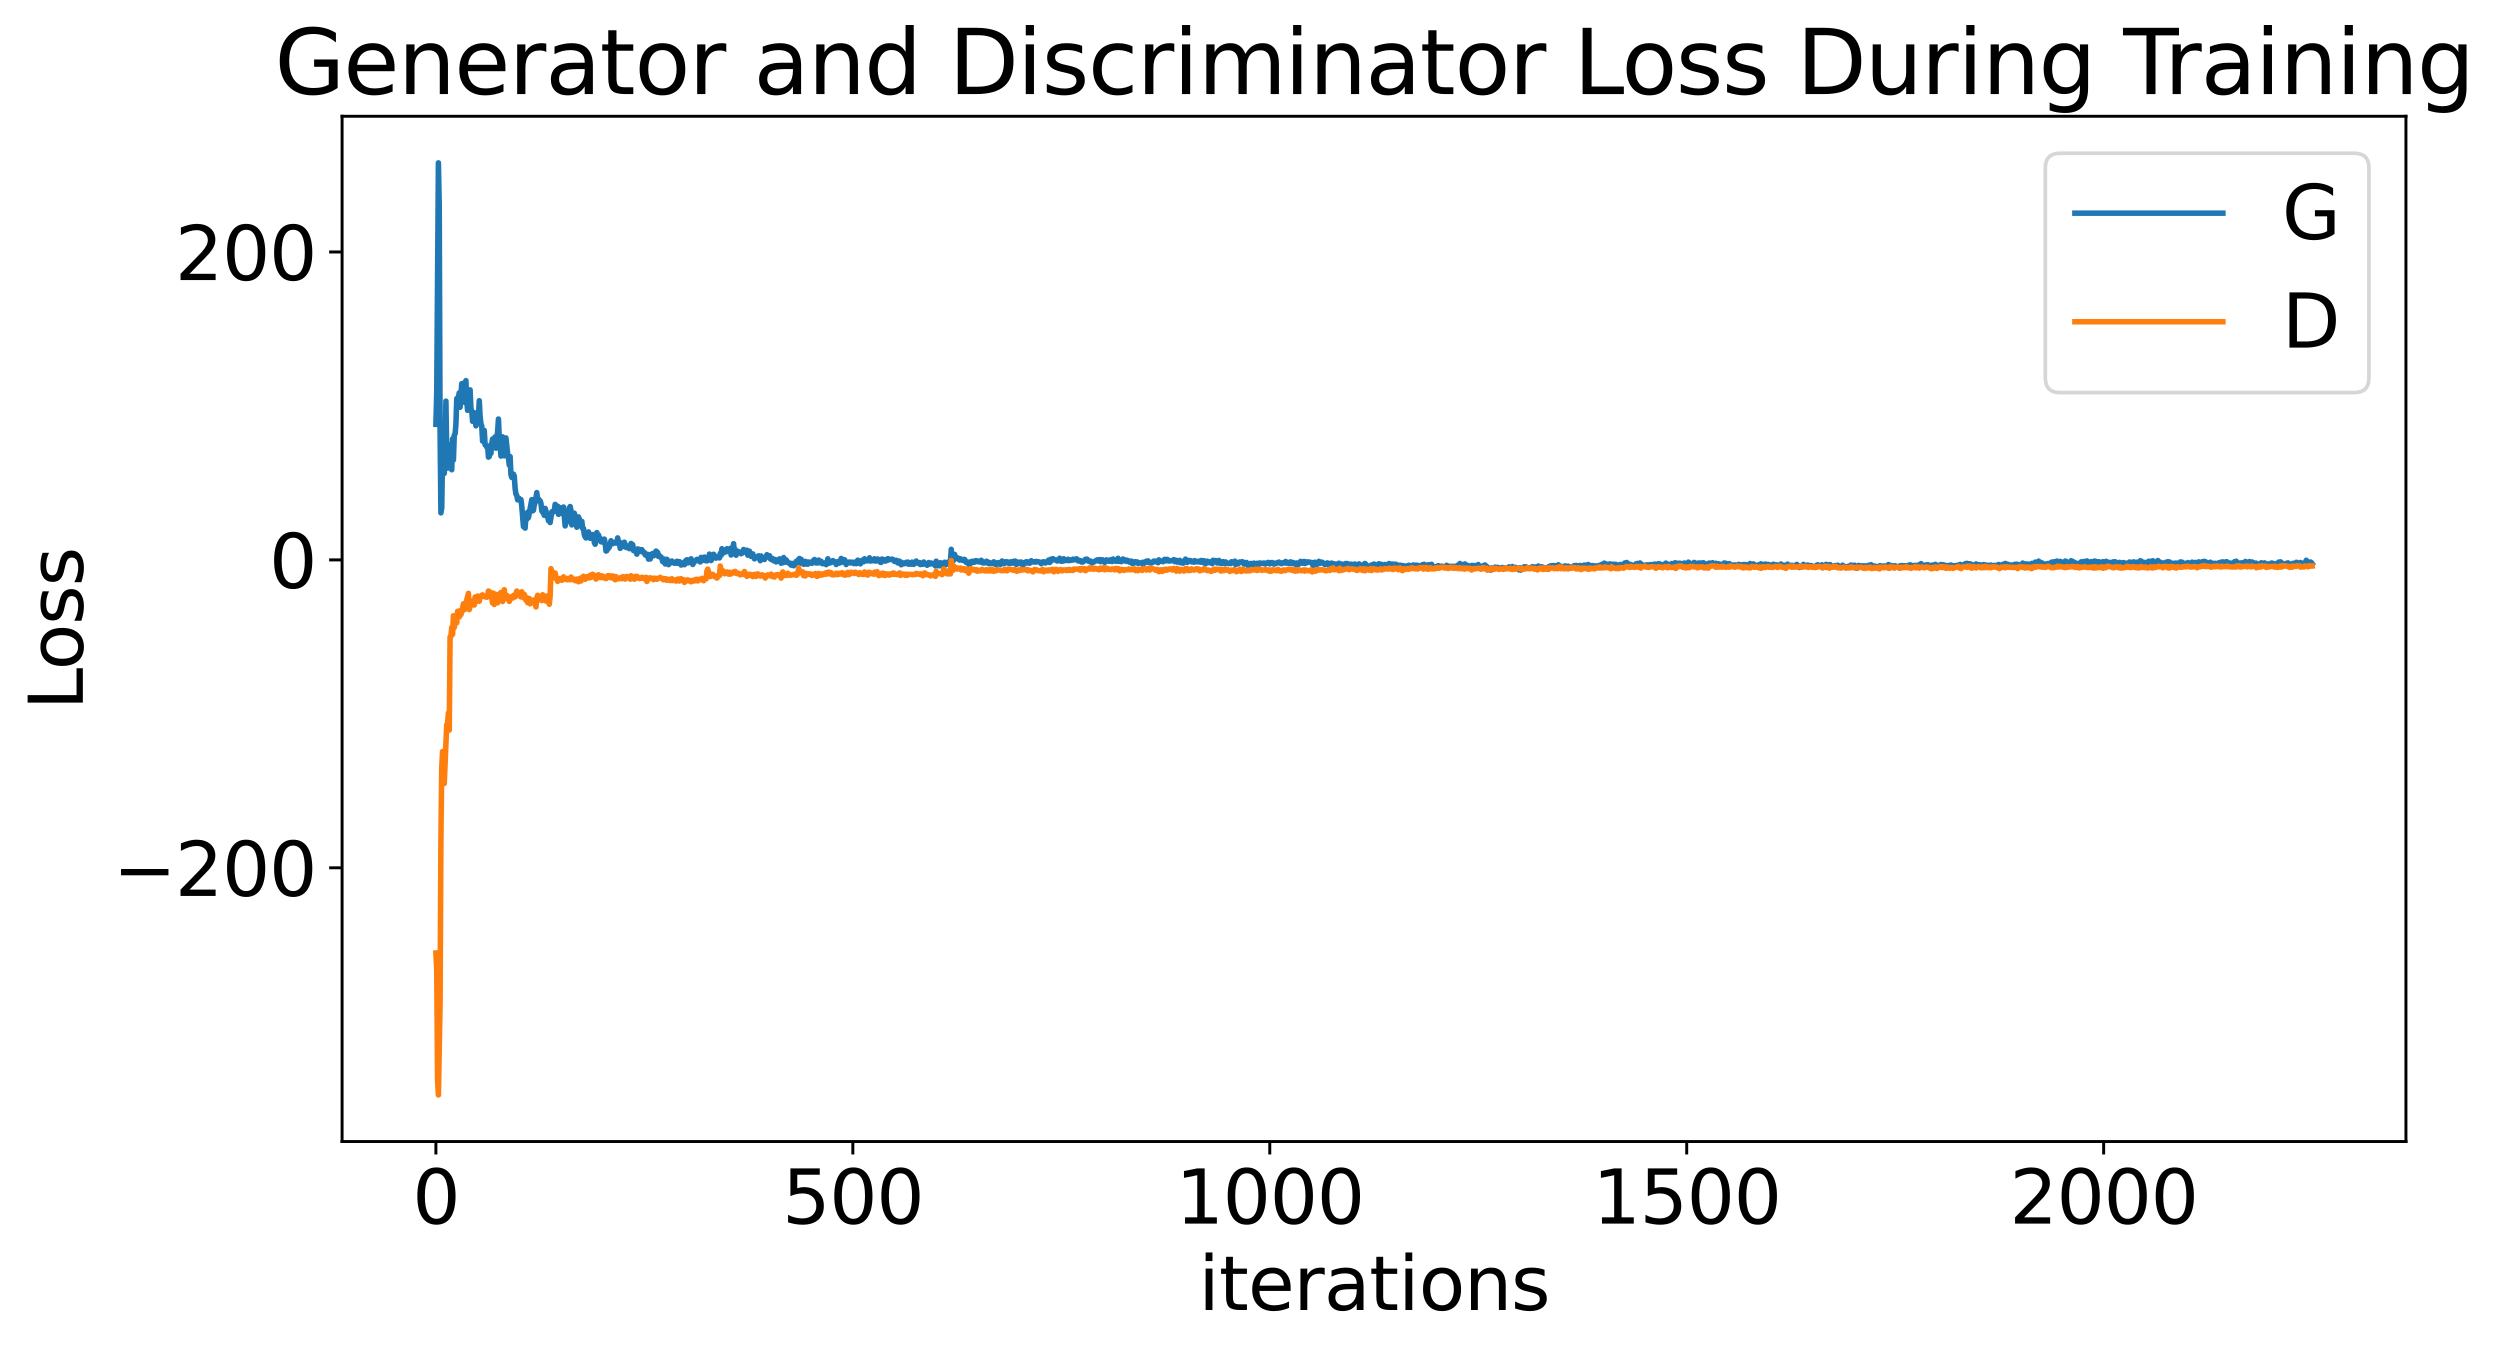 <?xml version="1.0" encoding="utf-8" standalone="no"?>
<!DOCTYPE svg PUBLIC "-//W3C//DTD SVG 1.1//EN"
  "http://www.w3.org/Graphics/SVG/1.1/DTD/svg11.dtd">
<svg xmlns:xlink="http://www.w3.org/1999/xlink" width="675.923pt" height="365.549pt" viewBox="0 0 675.923 365.549" xmlns="http://www.w3.org/2000/svg" version="1.1">
 <defs>
  <style type="text/css">*{stroke-linejoin: round; stroke-linecap: butt}</style>
 </defs>
 <g id="figure_1">
  <g id="patch_1">
   <path d="M 0 365.549 
L 675.923 365.549 
L 675.923 -0 
L 0 -0 
z
" style="fill: #ffffff"/>
  </g>
  <g id="axes_1">
   <g id="patch_2">
    <path d="M 92.491 308.636 
L 650.491 308.636 
L 650.491 31.436 
L 92.491 31.436 
z
" style="fill: #ffffff"/>
   </g>
   <g id="matplotlib.axis_1">
    <g id="xtick_1">
     <g id="line2d_1">
      <defs>
       <path id="mc970ce80d7" d="M 0 0 
L 0 3.5 
" style="stroke: #000000; stroke-width: 0.8"/>
      </defs>
      <g>
       <use xlink:href="#mc970ce80d7" x="117.854" y="308.636" style="stroke: #000000; stroke-width: 0.8"/>
      </g>
     </g>
     <g id="text_1">
      <!-- 0 -->
      <g transform="translate(111.492 330.833) scale(0.2 -0.2)">
       <defs>
        <path id="DejaVuSans-30" d="M 2034 4250 
Q 1547 4250 1301 3770 
Q 1056 3291 1056 2328 
Q 1056 1369 1301 889 
Q 1547 409 2034 409 
Q 2525 409 2770 889 
Q 3016 1369 3016 2328 
Q 3016 3291 2770 3770 
Q 2525 4250 2034 4250 
z
M 2034 4750 
Q 2819 4750 3233 4129 
Q 3647 3509 3647 2328 
Q 3647 1150 3233 529 
Q 2819 -91 2034 -91 
Q 1250 -91 836 529 
Q 422 1150 422 2328 
Q 422 3509 836 4129 
Q 1250 4750 2034 4750 
z
" transform="scale(0.016)"/>
       </defs>
       <use xlink:href="#DejaVuSans-30"/>
      </g>
     </g>
    </g>
    <g id="xtick_2">
     <g id="line2d_2">
      <g>
       <use xlink:href="#mc970ce80d7" x="230.582" y="308.636" style="stroke: #000000; stroke-width: 0.8"/>
      </g>
     </g>
     <g id="text_2">
      <!-- 500 -->
      <g transform="translate(211.494 330.833) scale(0.2 -0.2)">
       <defs>
        <path id="DejaVuSans-35" d="M 691 4666 
L 3169 4666 
L 3169 4134 
L 1269 4134 
L 1269 2991 
Q 1406 3038 1543 3061 
Q 1681 3084 1819 3084 
Q 2600 3084 3056 2656 
Q 3513 2228 3513 1497 
Q 3513 744 3044 326 
Q 2575 -91 1722 -91 
Q 1428 -91 1123 -41 
Q 819 9 494 109 
L 494 744 
Q 775 591 1075 516 
Q 1375 441 1709 441 
Q 2250 441 2565 725 
Q 2881 1009 2881 1497 
Q 2881 1984 2565 2268 
Q 2250 2553 1709 2553 
Q 1456 2553 1204 2497 
Q 953 2441 691 2322 
L 691 4666 
z
" transform="scale(0.016)"/>
       </defs>
       <use xlink:href="#DejaVuSans-35"/>
       <use xlink:href="#DejaVuSans-30" x="63.623"/>
       <use xlink:href="#DejaVuSans-30" x="127.246"/>
      </g>
     </g>
    </g>
    <g id="xtick_3">
     <g id="line2d_3">
      <g>
       <use xlink:href="#mc970ce80d7" x="343.309" y="308.636" style="stroke: #000000; stroke-width: 0.8"/>
      </g>
     </g>
     <g id="text_3">
      <!-- 1000 -->
      <g transform="translate(317.859 330.833) scale(0.2 -0.2)">
       <defs>
        <path id="DejaVuSans-31" d="M 794 531 
L 1825 531 
L 1825 4091 
L 703 3866 
L 703 4441 
L 1819 4666 
L 2450 4666 
L 2450 531 
L 3481 531 
L 3481 0 
L 794 0 
L 794 531 
z
" transform="scale(0.016)"/>
       </defs>
       <use xlink:href="#DejaVuSans-31"/>
       <use xlink:href="#DejaVuSans-30" x="63.623"/>
       <use xlink:href="#DejaVuSans-30" x="127.246"/>
       <use xlink:href="#DejaVuSans-30" x="190.869"/>
      </g>
     </g>
    </g>
    <g id="xtick_4">
     <g id="line2d_4">
      <g>
       <use xlink:href="#mc970ce80d7" x="456.036" y="308.636" style="stroke: #000000; stroke-width: 0.8"/>
      </g>
     </g>
     <g id="text_4">
      <!-- 1500 -->
      <g transform="translate(430.586 330.833) scale(0.2 -0.2)">
       <use xlink:href="#DejaVuSans-31"/>
       <use xlink:href="#DejaVuSans-35" x="63.623"/>
       <use xlink:href="#DejaVuSans-30" x="127.246"/>
       <use xlink:href="#DejaVuSans-30" x="190.869"/>
      </g>
     </g>
    </g>
    <g id="xtick_5">
     <g id="line2d_5">
      <g>
       <use xlink:href="#mc970ce80d7" x="568.763" y="308.636" style="stroke: #000000; stroke-width: 0.8"/>
      </g>
     </g>
     <g id="text_5">
      <!-- 2000 -->
      <g transform="translate(543.313 330.833) scale(0.2 -0.2)">
       <defs>
        <path id="DejaVuSans-32" d="M 1228 531 
L 3431 531 
L 3431 0 
L 469 0 
L 469 531 
Q 828 903 1448 1529 
Q 2069 2156 2228 2338 
Q 2531 2678 2651 2914 
Q 2772 3150 2772 3378 
Q 2772 3750 2511 3984 
Q 2250 4219 1831 4219 
Q 1534 4219 1204 4116 
Q 875 4013 500 3803 
L 500 4441 
Q 881 4594 1212 4672 
Q 1544 4750 1819 4750 
Q 2544 4750 2975 4387 
Q 3406 4025 3406 3419 
Q 3406 3131 3298 2873 
Q 3191 2616 2906 2266 
Q 2828 2175 2409 1742 
Q 1991 1309 1228 531 
z
" transform="scale(0.016)"/>
       </defs>
       <use xlink:href="#DejaVuSans-32"/>
       <use xlink:href="#DejaVuSans-30" x="63.623"/>
       <use xlink:href="#DejaVuSans-30" x="127.246"/>
       <use xlink:href="#DejaVuSans-30" x="190.869"/>
      </g>
     </g>
    </g>
    <g id="text_6">
     <!-- iterations -->
     <g transform="translate(324.036 354.189) scale(0.2 -0.2)">
      <defs>
       <path id="DejaVuSans-69" d="M 603 3500 
L 1178 3500 
L 1178 0 
L 603 0 
L 603 3500 
z
M 603 4863 
L 1178 4863 
L 1178 4134 
L 603 4134 
L 603 4863 
z
" transform="scale(0.016)"/>
       <path id="DejaVuSans-74" d="M 1172 4494 
L 1172 3500 
L 2356 3500 
L 2356 3053 
L 1172 3053 
L 1172 1153 
Q 1172 725 1289 603 
Q 1406 481 1766 481 
L 2356 481 
L 2356 0 
L 1766 0 
Q 1100 0 847 248 
Q 594 497 594 1153 
L 594 3053 
L 172 3053 
L 172 3500 
L 594 3500 
L 594 4494 
L 1172 4494 
z
" transform="scale(0.016)"/>
       <path id="DejaVuSans-65" d="M 3597 1894 
L 3597 1613 
L 953 1613 
Q 991 1019 1311 708 
Q 1631 397 2203 397 
Q 2534 397 2845 478 
Q 3156 559 3463 722 
L 3463 178 
Q 3153 47 2828 -22 
Q 2503 -91 2169 -91 
Q 1331 -91 842 396 
Q 353 884 353 1716 
Q 353 2575 817 3079 
Q 1281 3584 2069 3584 
Q 2775 3584 3186 3129 
Q 3597 2675 3597 1894 
z
M 3022 2063 
Q 3016 2534 2758 2815 
Q 2500 3097 2075 3097 
Q 1594 3097 1305 2825 
Q 1016 2553 972 2059 
L 3022 2063 
z
" transform="scale(0.016)"/>
       <path id="DejaVuSans-72" d="M 2631 2963 
Q 2534 3019 2420 3045 
Q 2306 3072 2169 3072 
Q 1681 3072 1420 2755 
Q 1159 2438 1159 1844 
L 1159 0 
L 581 0 
L 581 3500 
L 1159 3500 
L 1159 2956 
Q 1341 3275 1631 3429 
Q 1922 3584 2338 3584 
Q 2397 3584 2469 3576 
Q 2541 3569 2628 3553 
L 2631 2963 
z
" transform="scale(0.016)"/>
       <path id="DejaVuSans-61" d="M 2194 1759 
Q 1497 1759 1228 1600 
Q 959 1441 959 1056 
Q 959 750 1161 570 
Q 1363 391 1709 391 
Q 2188 391 2477 730 
Q 2766 1069 2766 1631 
L 2766 1759 
L 2194 1759 
z
M 3341 1997 
L 3341 0 
L 2766 0 
L 2766 531 
Q 2569 213 2275 61 
Q 1981 -91 1556 -91 
Q 1019 -91 701 211 
Q 384 513 384 1019 
Q 384 1609 779 1909 
Q 1175 2209 1959 2209 
L 2766 2209 
L 2766 2266 
Q 2766 2663 2505 2880 
Q 2244 3097 1772 3097 
Q 1472 3097 1187 3025 
Q 903 2953 641 2809 
L 641 3341 
Q 956 3463 1253 3523 
Q 1550 3584 1831 3584 
Q 2591 3584 2966 3190 
Q 3341 2797 3341 1997 
z
" transform="scale(0.016)"/>
       <path id="DejaVuSans-6f" d="M 1959 3097 
Q 1497 3097 1228 2736 
Q 959 2375 959 1747 
Q 959 1119 1226 758 
Q 1494 397 1959 397 
Q 2419 397 2687 759 
Q 2956 1122 2956 1747 
Q 2956 2369 2687 2733 
Q 2419 3097 1959 3097 
z
M 1959 3584 
Q 2709 3584 3137 3096 
Q 3566 2609 3566 1747 
Q 3566 888 3137 398 
Q 2709 -91 1959 -91 
Q 1206 -91 779 398 
Q 353 888 353 1747 
Q 353 2609 779 3096 
Q 1206 3584 1959 3584 
z
" transform="scale(0.016)"/>
       <path id="DejaVuSans-6e" d="M 3513 2113 
L 3513 0 
L 2938 0 
L 2938 2094 
Q 2938 2591 2744 2837 
Q 2550 3084 2163 3084 
Q 1697 3084 1428 2787 
Q 1159 2491 1159 1978 
L 1159 0 
L 581 0 
L 581 3500 
L 1159 3500 
L 1159 2956 
Q 1366 3272 1645 3428 
Q 1925 3584 2291 3584 
Q 2894 3584 3203 3211 
Q 3513 2838 3513 2113 
z
" transform="scale(0.016)"/>
       <path id="DejaVuSans-73" d="M 2834 3397 
L 2834 2853 
Q 2591 2978 2328 3040 
Q 2066 3103 1784 3103 
Q 1356 3103 1142 2972 
Q 928 2841 928 2578 
Q 928 2378 1081 2264 
Q 1234 2150 1697 2047 
L 1894 2003 
Q 2506 1872 2764 1633 
Q 3022 1394 3022 966 
Q 3022 478 2636 193 
Q 2250 -91 1575 -91 
Q 1294 -91 989 -36 
Q 684 19 347 128 
L 347 722 
Q 666 556 975 473 
Q 1284 391 1588 391 
Q 1994 391 2212 530 
Q 2431 669 2431 922 
Q 2431 1156 2273 1281 
Q 2116 1406 1581 1522 
L 1381 1569 
Q 847 1681 609 1914 
Q 372 2147 372 2553 
Q 372 3047 722 3315 
Q 1072 3584 1716 3584 
Q 2034 3584 2315 3537 
Q 2597 3491 2834 3397 
z
" transform="scale(0.016)"/>
      </defs>
      <use xlink:href="#DejaVuSans-69"/>
      <use xlink:href="#DejaVuSans-74" x="27.783"/>
      <use xlink:href="#DejaVuSans-65" x="66.992"/>
      <use xlink:href="#DejaVuSans-72" x="128.516"/>
      <use xlink:href="#DejaVuSans-61" x="169.629"/>
      <use xlink:href="#DejaVuSans-74" x="230.908"/>
      <use xlink:href="#DejaVuSans-69" x="270.117"/>
      <use xlink:href="#DejaVuSans-6f" x="297.9"/>
      <use xlink:href="#DejaVuSans-6e" x="359.082"/>
      <use xlink:href="#DejaVuSans-73" x="422.461"/>
     </g>
    </g>
   </g>
   <g id="matplotlib.axis_2">
    <g id="ytick_1">
     <g id="line2d_6">
      <defs>
       <path id="m03fd9ceb01" d="M 0 0 
L -3.5 0 
" style="stroke: #000000; stroke-width: 0.8"/>
      </defs>
      <g>
       <use xlink:href="#m03fd9ceb01" x="92.491" y="234.627" style="stroke: #000000; stroke-width: 0.8"/>
      </g>
     </g>
     <g id="text_7">
      <!-- −200 -->
      <g transform="translate(30.556 242.225) scale(0.2 -0.2)">
       <defs>
        <path id="DejaVuSans-2212" d="M 678 2272 
L 4684 2272 
L 4684 1741 
L 678 1741 
L 678 2272 
z
" transform="scale(0.016)"/>
       </defs>
       <use xlink:href="#DejaVuSans-2212"/>
       <use xlink:href="#DejaVuSans-32" x="83.789"/>
       <use xlink:href="#DejaVuSans-30" x="147.412"/>
       <use xlink:href="#DejaVuSans-30" x="211.035"/>
      </g>
     </g>
    </g>
    <g id="ytick_2">
     <g id="line2d_7">
      <g>
       <use xlink:href="#m03fd9ceb01" x="92.491" y="151.377" style="stroke: #000000; stroke-width: 0.8"/>
      </g>
     </g>
     <g id="text_8">
      <!-- 0 -->
      <g transform="translate(72.766 158.975) scale(0.2 -0.2)">
       <use xlink:href="#DejaVuSans-30"/>
      </g>
     </g>
    </g>
    <g id="ytick_3">
     <g id="line2d_8">
      <g>
       <use xlink:href="#m03fd9ceb01" x="92.491" y="68.127" style="stroke: #000000; stroke-width: 0.8"/>
      </g>
     </g>
     <g id="text_9">
      <!-- 200 -->
      <g transform="translate(47.316 75.725) scale(0.2 -0.2)">
       <use xlink:href="#DejaVuSans-32"/>
       <use xlink:href="#DejaVuSans-30" x="63.623"/>
       <use xlink:href="#DejaVuSans-30" x="127.246"/>
      </g>
     </g>
    </g>
    <g id="text_10">
     <!-- Loss -->
     <g transform="translate(22.397 191.971) rotate(-90) scale(0.2 -0.2)">
      <defs>
       <path id="DejaVuSans-4c" d="M 628 4666 
L 1259 4666 
L 1259 531 
L 3531 531 
L 3531 0 
L 628 0 
L 628 4666 
z
" transform="scale(0.016)"/>
      </defs>
      <use xlink:href="#DejaVuSans-4c"/>
      <use xlink:href="#DejaVuSans-6f" x="53.963"/>
      <use xlink:href="#DejaVuSans-73" x="115.145"/>
      <use xlink:href="#DejaVuSans-73" x="167.244"/>
     </g>
    </g>
   </g>
   <g id="line2d_9">
    <path d="M 117.854 114.726 
L 118.08 106.082 
L 118.531 44.036 
L 118.756 55.608 
L 118.982 116.63 
L 119.207 138.665 
L 119.432 137.321 
L 119.658 122.742 
L 119.883 120.788 
L 120.109 127.999 
L 120.334 122.99 
L 120.56 108.459 
L 120.785 122.647 
L 121.011 126.557 
L 121.462 120.202 
L 121.687 126.255 
L 121.912 122.798 
L 122.138 127.006 
L 122.363 118.641 
L 122.589 124.367 
L 122.814 117.663 
L 123.04 117.331 
L 123.265 114.695 
L 123.491 107.765 
L 123.716 108.436 
L 124.167 106.22 
L 124.392 110.117 
L 124.843 103.735 
L 125.069 107.115 
L 125.294 106.333 
L 125.52 103.507 
L 125.745 108.843 
L 125.971 102.92 
L 126.196 108.43 
L 126.422 110.936 
L 126.647 110.869 
L 126.872 106.939 
L 127.098 105.41 
L 127.323 110.446 
L 127.549 111.131 
L 127.774 113.913 
L 128.225 111.591 
L 128.451 112.594 
L 128.676 115.131 
L 128.902 112.663 
L 129.127 111.561 
L 129.352 112.926 
L 129.578 108.347 
L 129.803 112.549 
L 130.029 114.581 
L 130.254 115.179 
L 130.48 119.262 
L 130.705 117.015 
L 130.931 116.38 
L 131.156 120.268 
L 131.382 120.377 
L 131.607 120.879 
L 131.832 120.548 
L 132.058 123.598 
L 132.283 123.432 
L 132.509 121.429 
L 132.734 122.561 
L 132.96 119.853 
L 133.185 118.695 
L 133.636 118.681 
L 133.862 118.119 
L 134.087 121.17 
L 134.538 116.747 
L 134.763 113.297 
L 134.989 118.689 
L 135.214 120.343 
L 135.44 123.309 
L 135.891 118.109 
L 136.342 123.245 
L 136.792 118.407 
L 137.243 122.653 
L 137.469 123.837 
L 137.694 125.745 
L 137.92 123.448 
L 138.145 128.319 
L 138.371 129.081 
L 138.596 128.831 
L 138.822 128.207 
L 139.047 128.762 
L 139.272 132.053 
L 139.498 133.597 
L 139.723 133.935 
L 139.949 135.142 
L 140.174 135.137 
L 140.4 134.78 
L 140.625 135.202 
L 140.851 135.093 
L 141.076 136.905 
L 141.527 142.4 
L 141.752 142.129 
L 141.978 142.779 
L 142.203 139.599 
L 142.429 140.408 
L 142.654 138.506 
L 142.88 139.938 
L 143.782 135.089 
L 144.007 138.126 
L 144.232 137.931 
L 144.458 136.482 
L 144.683 135.887 
L 145.134 133.177 
L 145.36 135.337 
L 145.585 134.895 
L 145.811 135.406 
L 146.036 135.396 
L 146.262 136.107 
L 146.487 138.161 
L 146.938 138.779 
L 147.163 139.329 
L 147.389 137.455 
L 147.614 138.146 
L 147.84 139.585 
L 148.065 139.542 
L 148.291 140.772 
L 148.516 139.328 
L 148.742 141.271 
L 149.192 138.387 
L 149.418 138.268 
L 149.643 138.407 
L 149.869 138.064 
L 150.094 136.366 
L 150.32 136.725 
L 150.545 137.705 
L 150.771 136.859 
L 150.996 139.049 
L 151.222 137.336 
L 151.447 137.258 
L 151.672 138.794 
L 151.898 138.317 
L 152.123 138.128 
L 152.349 137.086 
L 152.8 142.188 
L 153.025 140.212 
L 153.251 141.215 
L 153.476 140.469 
L 153.702 140.399 
L 153.927 137.341 
L 154.152 136.957 
L 154.378 138.005 
L 154.603 141.917 
L 154.829 141.394 
L 155.28 138.757 
L 155.505 139.628 
L 155.956 142.544 
L 156.182 142.32 
L 156.407 139.759 
L 156.632 140.416 
L 156.858 141.454 
L 157.083 141.364 
L 157.309 140.979 
L 157.534 142.911 
L 157.76 142.902 
L 157.985 144.549 
L 158.211 145.171 
L 158.436 145.449 
L 158.662 144.416 
L 158.887 144.948 
L 159.112 143.815 
L 159.338 145.208 
L 159.563 145.529 
L 159.789 144.862 
L 160.014 145.227 
L 160.24 144.528 
L 160.465 145.046 
L 160.691 146.683 
L 160.916 147.135 
L 161.367 143.989 
L 161.592 145.813 
L 161.818 144.653 
L 162.043 145.492 
L 162.269 145.544 
L 162.494 146.48 
L 162.72 145.926 
L 162.945 146.57 
L 163.171 146.635 
L 163.396 145.762 
L 163.622 146.892 
L 163.847 148.983 
L 164.072 148.88 
L 164.298 147.784 
L 164.523 148.254 
L 164.749 147.889 
L 165.2 146.202 
L 165.425 146.837 
L 165.651 146.998 
L 166.102 146.667 
L 166.552 146.849 
L 166.778 146.639 
L 167.003 145.434 
L 167.229 146.697 
L 167.454 146.488 
L 167.68 148.265 
L 167.905 147.614 
L 168.131 147.71 
L 168.356 147.42 
L 168.582 147.741 
L 168.807 146.591 
L 169.258 147.988 
L 169.709 148.093 
L 169.934 147.626 
L 170.16 148.347 
L 170.385 147.834 
L 170.611 146.929 
L 170.836 148.068 
L 171.062 147.259 
L 171.287 148.865 
L 171.512 148.411 
L 171.738 148.967 
L 171.963 149.222 
L 172.189 149.822 
L 172.414 148.406 
L 172.64 148.807 
L 172.865 148.54 
L 173.091 149.073 
L 173.542 148.618 
L 173.992 149.441 
L 174.218 149.37 
L 174.443 150.014 
L 174.669 149.776 
L 174.894 150.326 
L 175.12 149.881 
L 175.345 151.162 
L 175.571 149.986 
L 175.796 151.135 
L 176.022 149.965 
L 176.472 149.637 
L 176.698 150.278 
L 176.923 150.13 
L 177.374 148.998 
L 177.825 149.411 
L 178.051 150.465 
L 178.276 150.199 
L 178.502 150.562 
L 178.727 150.591 
L 178.952 151.05 
L 179.178 151.842 
L 179.629 151.176 
L 179.854 152.474 
L 180.08 151.553 
L 180.305 151.225 
L 180.531 151.596 
L 180.756 152.661 
L 180.982 151.773 
L 181.207 152.094 
L 181.432 152.178 
L 181.658 151.689 
L 182.334 152.286 
L 182.56 152.201 
L 182.785 152.28 
L 183.011 151.755 
L 183.236 152.273 
L 183.687 151.842 
L 183.912 152.142 
L 184.138 152.77 
L 184.363 152.207 
L 184.589 152.377 
L 184.814 152.188 
L 185.04 152.676 
L 185.265 151.732 
L 185.716 151.345 
L 185.942 152.187 
L 186.167 152.122 
L 186.392 151.359 
L 186.618 151.397 
L 186.843 151.086 
L 187.294 152.61 
L 187.745 151.755 
L 187.971 151.746 
L 188.422 151.234 
L 189.323 151.931 
L 189.549 150.714 
L 189.774 151.562 
L 190.225 150.85 
L 190.451 150.617 
L 190.676 151.58 
L 190.902 151.283 
L 191.127 151.652 
L 191.352 151.117 
L 191.578 151.018 
L 191.803 149.816 
L 192.254 151.546 
L 192.48 151.134 
L 192.705 150.084 
L 192.931 149.856 
L 193.382 150.467 
L 193.607 150.906 
L 194.058 150.592 
L 194.283 150.54 
L 194.509 150.836 
L 194.734 149.605 
L 194.96 150.156 
L 195.185 148.36 
L 195.636 149.47 
L 195.862 148.775 
L 196.087 149.156 
L 196.312 149.2 
L 196.538 148.373 
L 196.763 148.781 
L 196.989 148.916 
L 197.214 148.736 
L 197.44 148.278 
L 197.665 150.048 
L 197.891 149.795 
L 198.342 147.007 
L 198.567 149.702 
L 198.792 148.585 
L 199.018 150.114 
L 199.243 149.148 
L 199.469 149.05 
L 199.694 149.482 
L 199.92 149.222 
L 200.371 149.716 
L 200.822 149.449 
L 201.047 148.576 
L 201.498 149.034 
L 201.723 149.043 
L 201.949 148.766 
L 202.174 150.102 
L 202.4 149.976 
L 202.625 149.013 
L 203.076 150.416 
L 203.302 150.191 
L 203.527 149.766 
L 203.978 151.094 
L 204.203 150.749 
L 204.429 150.749 
L 204.654 150.553 
L 204.88 150.811 
L 205.105 150.267 
L 205.556 151.587 
L 205.782 150.325 
L 206.007 151.033 
L 206.232 150.884 
L 206.458 150.884 
L 206.683 151.261 
L 206.909 150.708 
L 207.134 150.648 
L 207.36 149.983 
L 207.585 150.221 
L 207.811 150.661 
L 208.036 150.245 
L 208.262 151.091 
L 208.487 151.255 
L 208.712 150.926 
L 208.938 151.095 
L 209.163 151.623 
L 209.389 151.33 
L 209.614 151.276 
L 209.84 151.927 
L 210.065 151.645 
L 210.291 151.748 
L 210.516 151.59 
L 210.742 151.097 
L 210.967 151.233 
L 211.192 152.274 
L 211.418 151.432 
L 211.643 152.155 
L 211.869 150.75 
L 212.094 151.643 
L 212.32 152.004 
L 212.545 151.371 
L 212.996 152.014 
L 213.447 152.347 
L 213.672 152.288 
L 213.898 152.793 
L 214.123 152.33 
L 214.349 152.841 
L 214.574 152.952 
L 214.8 152.416 
L 215.025 152.56 
L 215.251 151.791 
L 215.476 151.744 
L 215.702 151.926 
L 215.927 151.236 
L 216.152 151.002 
L 216.378 152.275 
L 216.603 151.23 
L 217.28 152.577 
L 217.731 151.792 
L 217.956 152.511 
L 218.182 151.929 
L 218.407 152.537 
L 218.632 151.959 
L 218.858 152.067 
L 219.083 152.044 
L 219.534 152.305 
L 219.76 151.7 
L 220.211 151.288 
L 220.662 152.211 
L 220.887 152.047 
L 221.112 152.216 
L 221.338 151.418 
L 221.563 151.784 
L 222.014 151.755 
L 222.24 152.372 
L 222.691 152.398 
L 223.142 152.144 
L 223.367 152.661 
L 223.592 152.418 
L 223.818 151.077 
L 224.043 152.23 
L 224.269 152.255 
L 224.494 152.086 
L 224.72 152.097 
L 225.171 151.576 
L 225.622 151.849 
L 225.847 151.953 
L 226.072 152.623 
L 226.523 151.842 
L 226.749 152.268 
L 227.2 152.144 
L 227.425 150.988 
L 228.102 151.998 
L 228.327 151.336 
L 228.552 151.683 
L 228.778 152.633 
L 229.003 152.194 
L 229.68 151.946 
L 229.905 152.201 
L 230.131 152.193 
L 230.356 151.984 
L 230.807 152.365 
L 231.032 152.266 
L 231.258 151.934 
L 231.483 152.402 
L 231.709 152.066 
L 231.934 151.447 
L 232.16 151.829 
L 232.385 151.947 
L 232.611 152.449 
L 233.062 151.506 
L 233.287 151.858 
L 233.512 151.872 
L 233.738 151.079 
L 233.963 151.507 
L 234.189 151.45 
L 234.414 151.648 
L 234.64 151.448 
L 234.865 151.496 
L 235.091 150.818 
L 235.316 151.707 
L 235.542 151.308 
L 235.767 151.277 
L 235.992 151.595 
L 236.218 151.629 
L 236.443 151.071 
L 236.669 151.646 
L 236.894 151.696 
L 237.345 151.15 
L 237.571 151.458 
L 237.796 151.468 
L 238.022 152.025 
L 238.247 152.047 
L 238.472 151.138 
L 238.698 151.604 
L 238.923 151.562 
L 239.149 151.301 
L 239.374 151.701 
L 239.6 151.454 
L 239.825 151.537 
L 240.051 151.038 
L 240.276 151.345 
L 240.502 151.194 
L 240.727 151.299 
L 241.178 151.177 
L 241.403 151.246 
L 241.854 151.801 
L 242.08 151.715 
L 242.305 151.496 
L 242.531 151.575 
L 242.756 152.208 
L 242.982 151.707 
L 243.207 151.727 
L 243.432 151.988 
L 243.658 152.693 
L 243.883 152.09 
L 244.334 152.427 
L 244.56 152.218 
L 244.785 152.373 
L 245.011 152.03 
L 245.236 152.287 
L 245.462 151.97 
L 245.687 152.556 
L 245.912 152.245 
L 246.363 152.541 
L 246.589 151.98 
L 246.814 152.521 
L 247.04 152.584 
L 247.265 152.146 
L 247.491 152.191 
L 247.716 151.691 
L 247.942 152.115 
L 248.167 152.293 
L 248.618 152.107 
L 248.843 152.649 
L 249.069 152.285 
L 249.52 152.571 
L 249.745 151.945 
L 249.971 152.374 
L 250.422 152.544 
L 250.647 152.822 
L 251.098 152.09 
L 251.323 152.535 
L 251.774 152.222 
L 252 152.437 
L 252.225 152.359 
L 252.676 152.52 
L 252.902 153.016 
L 253.127 151.731 
L 253.352 152.951 
L 253.578 152.457 
L 254.029 152.996 
L 254.254 152.142 
L 254.48 152.639 
L 254.705 152.801 
L 255.156 152.786 
L 255.382 152.008 
L 255.607 152.737 
L 255.832 152.401 
L 256.058 152.306 
L 256.283 151.976 
L 256.509 152.573 
L 256.734 151.75 
L 256.96 152.303 
L 257.185 148.525 
L 257.411 151.957 
L 257.636 151.768 
L 257.862 151.229 
L 258.087 149.877 
L 258.312 150.908 
L 258.538 150.635 
L 258.763 150.781 
L 258.989 151.134 
L 259.214 150.985 
L 259.44 151.422 
L 259.665 151.073 
L 260.116 151.445 
L 260.342 151.545 
L 260.567 151.284 
L 260.792 151.233 
L 261.243 152.068 
L 261.469 151.889 
L 261.694 152.299 
L 261.92 152.397 
L 262.145 152.805 
L 262.371 151.928 
L 262.822 151.754 
L 263.047 152.006 
L 263.272 152.059 
L 263.498 151.995 
L 263.723 151.59 
L 264.174 151.647 
L 264.4 151.896 
L 264.625 151.729 
L 265.076 151.972 
L 265.302 151.478 
L 265.752 152.195 
L 266.429 152.161 
L 266.654 151.747 
L 266.88 151.809 
L 267.331 152.396 
L 267.556 152.099 
L 267.782 152.378 
L 268.458 152.241 
L 268.683 151.903 
L 268.909 152.468 
L 269.134 152.125 
L 269.36 152.709 
L 269.585 152.23 
L 269.811 152.156 
L 270.036 152.356 
L 270.262 152.095 
L 270.487 152.598 
L 270.712 152.285 
L 270.938 151.68 
L 271.163 152.299 
L 271.389 152.391 
L 271.614 152.346 
L 271.84 151.895 
L 272.065 151.847 
L 272.291 152.101 
L 272.516 151.939 
L 272.742 152.305 
L 273.192 152.324 
L 273.418 151.872 
L 273.643 152.18 
L 273.869 152.235 
L 274.094 151.743 
L 274.32 151.994 
L 274.545 151.714 
L 274.771 152.591 
L 274.996 152.371 
L 275.222 152.41 
L 275.447 151.98 
L 275.672 152.134 
L 276.123 151.953 
L 276.349 152.664 
L 276.574 152.851 
L 277.025 152.094 
L 277.251 152.097 
L 277.476 151.862 
L 277.702 152.228 
L 277.927 152.144 
L 278.152 151.92 
L 278.378 152.292 
L 278.829 151.609 
L 279.054 151.885 
L 279.28 151.948 
L 279.731 151.886 
L 279.956 151.987 
L 280.182 151.793 
L 280.407 151.911 
L 280.632 151.86 
L 281.083 151.987 
L 281.309 152.018 
L 281.534 152.415 
L 281.985 151.914 
L 282.211 151.897 
L 282.662 152.221 
L 283.563 151.4 
L 283.789 152.082 
L 284.014 151.858 
L 284.24 151.143 
L 284.465 151.34 
L 284.691 151.059 
L 284.916 151.376 
L 285.592 151.377 
L 285.818 151.681 
L 286.269 151.544 
L 286.494 150.927 
L 286.945 151.767 
L 287.171 151.617 
L 287.396 151.706 
L 287.622 151.077 
L 287.847 151.588 
L 288.072 151.443 
L 288.298 151.43 
L 288.523 151.548 
L 288.749 151.214 
L 288.974 151.582 
L 289.2 151.354 
L 289.651 151.508 
L 290.102 151.178 
L 290.327 151.385 
L 291.003 151.092 
L 291.229 151.177 
L 291.454 151.64 
L 291.905 151.605 
L 292.131 151.571 
L 292.356 151.946 
L 292.807 151.939 
L 293.483 151.206 
L 293.934 151.192 
L 294.16 151.687 
L 294.385 151.613 
L 294.611 151.853 
L 294.836 151.679 
L 295.287 152.207 
L 296.64 151.367 
L 296.865 151.667 
L 297.316 151.297 
L 297.542 151.849 
L 297.767 151.806 
L 297.992 151.328 
L 298.218 151.674 
L 298.443 151.744 
L 298.669 152.042 
L 298.894 151.831 
L 299.12 151.37 
L 299.571 151.709 
L 299.796 151.443 
L 300.022 151.745 
L 300.247 151.369 
L 300.472 151.488 
L 300.698 151.829 
L 300.923 151.147 
L 301.149 151.69 
L 301.374 151.499 
L 301.825 151.771 
L 302.051 151.543 
L 302.276 150.945 
L 302.502 151.778 
L 302.727 151.499 
L 303.178 151.858 
L 303.629 151.135 
L 303.854 151.487 
L 304.08 151.397 
L 304.305 151.719 
L 304.531 151.424 
L 304.756 151.789 
L 304.982 151.564 
L 305.207 151.706 
L 305.432 151.997 
L 305.658 151.924 
L 305.883 151.704 
L 306.109 152.328 
L 306.56 152.277 
L 306.785 151.888 
L 307.462 151.928 
L 307.687 152.308 
L 308.138 152.183 
L 308.589 152.189 
L 308.814 152.039 
L 309.04 152.635 
L 309.265 152.102 
L 309.491 151.938 
L 309.716 152.079 
L 309.942 151.711 
L 310.167 151.797 
L 310.392 151.647 
L 310.618 152.143 
L 310.843 151.99 
L 311.069 152.184 
L 311.294 152.228 
L 311.745 151.906 
L 311.971 151.693 
L 312.196 151.911 
L 312.422 151.764 
L 312.872 151.699 
L 313.098 152.141 
L 313.323 151.372 
L 313.774 151.766 
L 314.225 151.714 
L 314.451 151.876 
L 314.676 151.399 
L 314.902 151.226 
L 315.127 151.536 
L 315.352 151.645 
L 315.578 151.24 
L 316.029 151.689 
L 317.156 151.53 
L 317.382 151.307 
L 317.607 151.857 
L 318.058 151.504 
L 318.283 151.979 
L 318.509 151.697 
L 318.734 151.935 
L 318.96 151.509 
L 319.185 152.152 
L 319.411 151.748 
L 319.636 151.834 
L 319.862 152.265 
L 320.087 151.942 
L 320.312 151.934 
L 320.538 151.172 
L 320.763 151.802 
L 320.989 152.066 
L 321.44 151.546 
L 321.891 151.576 
L 322.116 151.873 
L 322.342 151.919 
L 322.567 151.736 
L 322.792 151.99 
L 323.018 151.575 
L 323.243 151.879 
L 323.92 151.91 
L 324.145 151.701 
L 324.371 151.937 
L 324.596 152.01 
L 324.822 151.533 
L 325.272 152.084 
L 325.498 151.591 
L 325.949 152.446 
L 326.4 151.725 
L 326.851 152.142 
L 327.076 151.898 
L 327.302 152.133 
L 327.527 152.032 
L 327.752 152.398 
L 327.978 151.486 
L 328.203 151.919 
L 328.429 151.883 
L 328.654 151.552 
L 328.88 151.716 
L 329.105 152.216 
L 329.556 151.526 
L 329.782 151.839 
L 330.007 152.344 
L 330.232 152.354 
L 330.458 151.938 
L 330.683 151.854 
L 331.134 152.403 
L 331.36 151.929 
L 332.036 152.361 
L 332.487 152.274 
L 332.712 152.385 
L 332.938 151.892 
L 333.614 152.244 
L 333.84 151.721 
L 334.065 152.644 
L 334.291 152.199 
L 334.516 152.059 
L 334.742 152.412 
L 335.192 151.944 
L 335.418 151.985 
L 335.869 151.867 
L 336.094 151.979 
L 336.32 152.517 
L 336.545 152.156 
L 336.771 152.39 
L 336.996 152.072 
L 337.222 152.703 
L 337.447 152.954 
L 337.672 152.62 
L 338.123 152.333 
L 338.574 152.77 
L 339.025 152.243 
L 339.476 152.833 
L 339.702 152.808 
L 339.927 152.292 
L 340.152 152.834 
L 340.603 152.211 
L 341.054 152.279 
L 341.505 152.356 
L 341.731 152.227 
L 341.956 152.466 
L 342.182 152.475 
L 342.407 152.221 
L 342.632 152.303 
L 342.858 152.056 
L 343.309 152.46 
L 343.534 152.102 
L 343.76 152.179 
L 343.985 152.103 
L 344.211 152.219 
L 344.436 152.51 
L 344.662 152.273 
L 344.887 152.399 
L 345.338 152.125 
L 345.563 152.171 
L 345.789 151.97 
L 346.014 152.254 
L 346.24 152.201 
L 346.465 152.398 
L 346.691 152.318 
L 346.916 152.116 
L 347.367 152.208 
L 347.592 151.816 
L 347.818 152.263 
L 348.043 152.069 
L 348.269 152.057 
L 348.494 152.361 
L 348.72 152.319 
L 348.945 151.907 
L 349.171 152.048 
L 349.396 152.354 
L 349.622 152.088 
L 349.847 152.36 
L 350.072 152.294 
L 350.298 152.615 
L 350.523 152.208 
L 350.749 152.352 
L 350.974 152.691 
L 351.651 151.781 
L 352.102 152.278 
L 352.552 151.806 
L 352.778 152.354 
L 353.003 151.891 
L 353.229 152.197 
L 353.454 151.926 
L 353.905 151.948 
L 354.356 152.06 
L 354.582 152.072 
L 355.032 152.921 
L 355.483 152.007 
L 355.709 152.52 
L 355.934 152.654 
L 356.16 152.501 
L 356.385 151.964 
L 356.611 151.764 
L 356.836 152.337 
L 357.062 151.99 
L 357.512 152.021 
L 357.738 152.299 
L 357.963 152.318 
L 358.189 152.627 
L 358.64 152.463 
L 358.865 152.182 
L 359.091 152.654 
L 359.316 152.367 
L 359.542 152.44 
L 359.992 152.248 
L 360.218 152.308 
L 360.443 152.507 
L 360.669 152.423 
L 361.12 152.687 
L 361.345 152.495 
L 361.571 152.552 
L 361.796 152.895 
L 362.022 152.279 
L 362.247 152.848 
L 362.472 152.754 
L 362.698 152.489 
L 362.923 152.949 
L 363.149 152.572 
L 363.374 152.694 
L 363.6 152.649 
L 363.825 152.354 
L 364.051 152.669 
L 364.276 152.369 
L 364.727 152.844 
L 364.952 152.571 
L 365.403 152.544 
L 365.629 152.788 
L 366.305 152.488 
L 366.982 153.162 
L 367.207 152.986 
L 367.432 152.456 
L 367.658 153.062 
L 367.883 152.777 
L 368.109 152.756 
L 368.334 153.008 
L 368.785 152.882 
L 369.011 152.356 
L 369.236 152.494 
L 369.687 153.21 
L 370.138 153.058 
L 370.589 152.956 
L 370.814 152.746 
L 371.265 153.027 
L 371.491 152.504 
L 371.716 152.86 
L 372.392 153.042 
L 372.618 152.542 
L 372.843 152.418 
L 373.069 152.832 
L 373.294 152.925 
L 373.52 152.587 
L 373.971 153.048 
L 374.422 152.626 
L 374.872 152.937 
L 375.098 152.684 
L 375.323 152.911 
L 375.549 152.364 
L 375.774 153.043 
L 376 152.991 
L 376.225 152.506 
L 376.451 152.774 
L 376.676 152.521 
L 377.127 152.92 
L 377.352 152.546 
L 377.578 152.876 
L 377.803 152.736 
L 378.029 153.033 
L 378.254 153.109 
L 378.48 152.82 
L 378.931 152.877 
L 379.156 153.321 
L 379.382 152.961 
L 379.607 152.989 
L 379.832 153.203 
L 380.96 152.828 
L 381.185 153.305 
L 381.411 153.046 
L 381.636 153.288 
L 381.862 153.168 
L 382.087 152.752 
L 382.312 153.269 
L 382.538 153.139 
L 382.763 152.813 
L 383.44 152.879 
L 383.665 153.042 
L 383.891 153.016 
L 384.116 153.262 
L 384.567 152.676 
L 384.792 153.009 
L 385.018 152.576 
L 385.469 152.872 
L 385.694 152.953 
L 386.145 152.706 
L 386.371 152.701 
L 386.596 153.318 
L 386.822 153.208 
L 387.047 152.575 
L 387.272 153.191 
L 387.723 153.273 
L 388.4 153.167 
L 388.625 153.396 
L 388.851 152.938 
L 389.076 153.386 
L 389.752 153.064 
L 390.88 153.346 
L 391.105 152.85 
L 391.331 153.349 
L 391.556 153.084 
L 391.782 153.064 
L 392.458 153.461 
L 392.683 153.094 
L 392.909 153.306 
L 393.134 153.136 
L 393.585 153.354 
L 394.036 152.854 
L 394.262 153.12 
L 394.712 152.354 
L 394.938 152.974 
L 395.163 152.616 
L 395.614 152.986 
L 395.84 153.081 
L 396.065 152.476 
L 396.516 153.111 
L 396.742 152.835 
L 397.192 153.085 
L 397.643 153.287 
L 397.869 152.899 
L 398.32 152.909 
L 398.545 152.915 
L 398.771 153.4 
L 398.996 153.265 
L 399.222 152.886 
L 399.447 153.286 
L 399.672 152.631 
L 399.898 153.617 
L 400.123 153.269 
L 400.349 153.215 
L 400.574 153.59 
L 400.8 153.723 
L 401.025 152.923 
L 401.251 153.482 
L 401.476 152.757 
L 402.829 153.96 
L 403.054 154.158 
L 403.28 153.541 
L 403.505 153.953 
L 403.956 153.702 
L 404.182 153.336 
L 404.407 153.583 
L 404.858 153.378 
L 405.309 153.699 
L 406.211 153.434 
L 406.436 153.758 
L 406.662 153.542 
L 407.338 153.699 
L 408.014 153.254 
L 408.24 153.499 
L 408.691 153.518 
L 408.916 153.175 
L 409.142 153.628 
L 409.818 153.407 
L 410.494 153.885 
L 410.72 154.079 
L 410.945 153.523 
L 411.171 154.142 
L 411.396 153.776 
L 411.847 153.691 
L 412.072 153.251 
L 412.298 153.653 
L 412.523 153.241 
L 412.749 153.364 
L 412.974 153.665 
L 413.425 153.547 
L 413.651 153.728 
L 413.876 153.438 
L 414.102 153.592 
L 414.327 153.202 
L 414.552 153.623 
L 414.778 153.614 
L 415.003 153.297 
L 415.229 153.499 
L 415.454 153.27 
L 415.68 153.506 
L 415.905 153.039 
L 416.131 153.421 
L 416.356 153.228 
L 416.582 153.611 
L 416.807 153.223 
L 417.032 153.613 
L 417.258 153.396 
L 417.483 153.53 
L 418.385 153.527 
L 418.836 153.155 
L 419.512 152.945 
L 419.738 153.069 
L 419.963 152.895 
L 420.189 152.955 
L 420.64 153.231 
L 420.865 152.952 
L 421.316 152.712 
L 421.767 153.407 
L 421.992 153.081 
L 422.218 153.183 
L 422.669 153.678 
L 423.12 152.997 
L 423.345 153.279 
L 423.571 153.33 
L 423.796 153.07 
L 424.022 153.088 
L 424.472 153.59 
L 424.698 153.321 
L 424.923 153.504 
L 425.149 153.225 
L 425.374 153.149 
L 425.6 152.936 
L 426.051 152.905 
L 426.276 152.898 
L 426.502 153.31 
L 427.178 152.884 
L 427.403 153.524 
L 427.629 152.953 
L 427.854 153.131 
L 428.08 153.133 
L 428.305 152.785 
L 428.531 153.143 
L 428.756 152.821 
L 428.982 153.04 
L 429.207 152.694 
L 429.432 152.627 
L 429.658 153.25 
L 429.883 152.936 
L 430.109 152.94 
L 430.334 153.189 
L 430.56 152.915 
L 430.785 153.216 
L 431.011 152.989 
L 431.462 153.064 
L 431.912 153.033 
L 432.363 152.856 
L 432.589 153.066 
L 433.04 152.609 
L 433.491 152.713 
L 433.716 152.264 
L 433.942 152.352 
L 434.167 152.726 
L 434.618 152.559 
L 434.843 152.804 
L 435.069 152.748 
L 435.294 152.451 
L 435.52 153.045 
L 435.745 152.88 
L 435.971 152.563 
L 436.196 152.538 
L 436.422 152.761 
L 436.872 152.569 
L 437.098 152.841 
L 437.323 152.781 
L 437.774 152.98 
L 438 152.62 
L 438.451 153.011 
L 438.676 152.621 
L 438.902 152.76 
L 439.127 152.342 
L 439.352 152.19 
L 439.578 152.232 
L 439.803 152.082 
L 440.705 152.851 
L 440.931 152.607 
L 441.156 153.012 
L 441.607 152.881 
L 441.832 152.959 
L 442.058 152.872 
L 442.283 152.47 
L 442.509 152.464 
L 442.734 152.339 
L 443.185 152.479 
L 443.411 152.214 
L 443.636 152.545 
L 443.862 152.587 
L 444.087 153.004 
L 444.312 152.783 
L 444.538 153.021 
L 445.214 152.707 
L 445.44 152.985 
L 445.665 152.763 
L 445.891 152.826 
L 446.116 152.656 
L 446.567 152.991 
L 446.792 152.632 
L 447.018 152.596 
L 447.243 152.93 
L 447.469 152.517 
L 447.694 152.876 
L 447.92 152.551 
L 448.145 152.639 
L 448.371 152.42 
L 448.596 152.833 
L 448.822 152.471 
L 449.272 152.852 
L 449.723 152.872 
L 449.949 152.539 
L 450.174 152.555 
L 450.4 152.251 
L 450.625 152.721 
L 450.851 152.507 
L 451.302 152.907 
L 451.527 152.668 
L 451.752 152.841 
L 451.978 152.364 
L 452.203 152.967 
L 452.429 152.657 
L 452.654 152.605 
L 452.88 152.159 
L 453.556 152.339 
L 453.782 152.609 
L 454.007 152.278 
L 454.232 152.293 
L 454.458 152.449 
L 454.683 152.373 
L 454.909 152.76 
L 455.134 152.646 
L 455.36 152.224 
L 456.036 152.549 
L 456.487 151.983 
L 457.163 152.479 
L 457.389 152.494 
L 457.614 152.726 
L 457.84 152.494 
L 458.065 152.062 
L 458.291 152.254 
L 458.516 152.296 
L 458.742 152.745 
L 458.967 152.276 
L 459.192 152.61 
L 459.418 152.205 
L 459.869 152.699 
L 460.094 152.199 
L 460.32 152.587 
L 460.545 152.149 
L 460.996 152.577 
L 461.672 152.436 
L 461.898 152.883 
L 462.123 152.222 
L 462.349 152.511 
L 462.574 152.402 
L 462.8 152.629 
L 463.025 152.144 
L 463.702 152.72 
L 463.927 152.296 
L 464.152 152.827 
L 464.603 152.419 
L 465.054 152.76 
L 465.28 152.571 
L 465.956 152.619 
L 466.182 152.209 
L 466.407 152.447 
L 466.632 152.298 
L 466.858 152.981 
L 467.083 152.968 
L 467.534 152.377 
L 468.211 152.969 
L 468.662 152.767 
L 468.887 152.921 
L 469.112 152.739 
L 469.338 153.037 
L 469.563 153.108 
L 469.789 153.061 
L 470.014 152.601 
L 470.691 152.747 
L 470.916 152.717 
L 471.142 153.012 
L 471.367 152.63 
L 472.043 152.668 
L 472.269 153.148 
L 472.494 152.735 
L 472.945 152.968 
L 473.171 152.358 
L 473.396 152.648 
L 474.072 152.462 
L 474.298 152.903 
L 474.523 152.747 
L 474.974 153.246 
L 475.425 152.732 
L 475.651 152.93 
L 475.876 152.923 
L 476.102 152.434 
L 476.327 152.999 
L 477.003 152.57 
L 477.229 152.731 
L 477.454 152.511 
L 477.68 152.819 
L 478.131 152.617 
L 478.356 152.735 
L 478.582 153.219 
L 479.032 152.75 
L 479.258 152.958 
L 479.483 152.548 
L 479.709 152.985 
L 480.16 152.704 
L 480.385 152.928 
L 480.611 152.775 
L 480.836 153.097 
L 481.062 152.923 
L 481.287 153.026 
L 481.512 152.489 
L 481.738 152.888 
L 482.414 152.82 
L 482.64 153.151 
L 482.865 153.071 
L 483.091 153.129 
L 483.316 152.526 
L 483.542 152.965 
L 483.767 153.057 
L 484.218 152.86 
L 484.443 153.169 
L 484.669 152.855 
L 484.894 152.965 
L 485.12 153.247 
L 485.796 152.597 
L 486.022 153.072 
L 486.247 153.058 
L 486.472 153.429 
L 486.698 153.058 
L 487.374 153.264 
L 487.6 152.586 
L 487.825 153.072 
L 488.051 152.978 
L 488.276 153.072 
L 488.502 152.987 
L 488.727 152.766 
L 488.952 153.143 
L 489.178 153.102 
L 489.403 152.894 
L 489.629 152.991 
L 489.854 152.967 
L 490.305 153.37 
L 490.531 153.183 
L 490.982 153.074 
L 491.207 152.799 
L 491.432 152.699 
L 491.658 153.015 
L 492.109 152.977 
L 492.334 153.161 
L 492.56 152.717 
L 492.785 153.471 
L 493.011 153.134 
L 493.236 153.046 
L 493.462 153.261 
L 493.687 152.587 
L 493.912 152.887 
L 494.138 152.669 
L 494.363 152.753 
L 494.589 152.994 
L 494.814 152.666 
L 495.04 152.928 
L 495.265 152.971 
L 495.491 153.214 
L 495.716 153.022 
L 495.942 153.108 
L 496.167 152.911 
L 496.618 153.235 
L 496.843 152.815 
L 497.069 153.269 
L 497.294 153.063 
L 497.52 153.272 
L 497.745 153.213 
L 497.971 153.293 
L 498.196 152.818 
L 498.647 153.309 
L 498.872 153.21 
L 499.098 153.532 
L 499.323 153.226 
L 499.549 153.301 
L 499.774 153.086 
L 500.225 153.13 
L 500.451 152.766 
L 500.676 153.125 
L 500.902 153.157 
L 501.352 152.807 
L 501.803 153.23 
L 502.029 153.646 
L 502.48 152.875 
L 502.705 153.226 
L 502.931 152.98 
L 504.058 153.005 
L 504.283 153.073 
L 504.509 153.008 
L 504.734 153.144 
L 504.96 153.124 
L 505.185 152.84 
L 505.411 152.811 
L 505.636 153.166 
L 505.862 152.675 
L 506.538 153.226 
L 506.763 153.035 
L 506.989 153.111 
L 507.214 153.375 
L 507.44 153.156 
L 507.665 153.473 
L 507.891 153.188 
L 508.342 152.929 
L 508.567 153.182 
L 509.469 153.003 
L 509.694 153.355 
L 509.92 153.063 
L 510.145 153.158 
L 510.596 152.632 
L 510.822 152.903 
L 511.047 152.83 
L 511.272 153.005 
L 511.723 152.965 
L 512.174 153.532 
L 512.4 152.967 
L 512.851 153.205 
L 513.076 153.335 
L 513.302 153.167 
L 513.527 153.572 
L 513.752 152.964 
L 513.978 153.269 
L 514.203 152.905 
L 514.654 153.09 
L 514.88 152.951 
L 515.331 153.303 
L 515.556 152.974 
L 515.782 153.268 
L 516.007 152.813 
L 516.232 153.109 
L 516.458 152.71 
L 516.909 153.341 
L 517.134 152.905 
L 517.36 153.061 
L 517.811 152.841 
L 518.036 152.898 
L 518.487 153.246 
L 518.712 152.77 
L 518.938 152.695 
L 519.163 152.765 
L 519.389 152.39 
L 519.614 152.987 
L 520.291 153.105 
L 520.516 152.77 
L 520.742 153.249 
L 521.192 152.666 
L 521.418 152.917 
L 521.643 152.965 
L 521.869 152.872 
L 522.094 153.123 
L 522.32 152.799 
L 522.545 153.154 
L 522.996 152.716 
L 523.222 152.593 
L 523.447 152.696 
L 523.898 153.361 
L 524.123 152.882 
L 524.349 153.049 
L 524.574 152.937 
L 524.8 152.611 
L 525.025 152.707 
L 525.476 152.703 
L 525.702 153.257 
L 526.152 152.884 
L 526.829 153.135 
L 527.054 152.838 
L 527.28 152.904 
L 527.505 152.767 
L 527.731 152.979 
L 528.858 152.949 
L 529.083 152.963 
L 529.309 152.791 
L 529.534 152.809 
L 529.76 152.949 
L 529.985 152.598 
L 530.211 152.762 
L 530.436 152.749 
L 530.662 152.965 
L 530.887 152.943 
L 531.338 152.404 
L 531.563 152.686 
L 531.789 152.308 
L 532.014 152.439 
L 532.465 152.426 
L 532.916 152.526 
L 533.367 152.959 
L 533.592 152.746 
L 533.818 152.952 
L 534.043 152.966 
L 534.269 152.474 
L 534.494 152.811 
L 535.171 152.666 
L 535.396 152.984 
L 535.622 152.828 
L 535.847 153.059 
L 536.072 152.731 
L 536.298 152.634 
L 536.523 152.692 
L 536.749 152.902 
L 536.974 152.785 
L 537.425 152.865 
L 537.651 152.851 
L 537.876 153.053 
L 538.102 152.83 
L 538.327 152.784 
L 538.778 153.038 
L 539.229 152.852 
L 539.68 153.179 
L 540.131 152.731 
L 540.356 152.631 
L 540.582 152.829 
L 541.258 152.83 
L 541.483 152.586 
L 541.934 152.964 
L 542.16 152.344 
L 542.611 152.563 
L 542.836 152.552 
L 543.062 152.787 
L 543.512 152.77 
L 543.963 152.755 
L 544.414 152.976 
L 544.64 152.619 
L 544.865 152.557 
L 545.091 152.664 
L 545.316 152.546 
L 545.992 152.764 
L 546.218 152.786 
L 546.669 152.672 
L 546.894 152.246 
L 547.345 153.073 
L 547.796 152.457 
L 548.247 152.771 
L 548.472 152.515 
L 548.923 153.029 
L 549.374 152.325 
L 549.6 152.75 
L 549.825 152.532 
L 550.051 152.606 
L 550.276 151.982 
L 550.502 152.324 
L 550.727 152.277 
L 551.178 151.709 
L 551.629 152.468 
L 551.854 152.084 
L 552.08 152.427 
L 552.305 152.303 
L 552.982 152.667 
L 553.658 152.363 
L 554.109 152.378 
L 554.334 152.207 
L 554.56 152.42 
L 554.785 151.953 
L 555.011 152.157 
L 555.236 152.164 
L 555.462 151.858 
L 555.687 152.397 
L 556.138 151.696 
L 556.589 152.269 
L 557.04 151.785 
L 557.942 152.382 
L 558.167 151.88 
L 558.392 151.698 
L 558.618 151.766 
L 558.843 152.176 
L 559.069 152.007 
L 559.294 152.27 
L 559.52 152.03 
L 559.745 152.277 
L 559.971 151.608 
L 560.196 152.196 
L 560.422 151.792 
L 560.872 152.209 
L 561.098 152.169 
L 561.549 152.382 
L 562 152.353 
L 562.225 152.655 
L 562.676 151.9 
L 562.902 152.257 
L 563.127 152.222 
L 563.352 151.804 
L 563.578 151.845 
L 564.029 152.363 
L 564.254 151.65 
L 564.48 152.013 
L 564.705 152.103 
L 564.931 151.976 
L 565.156 152.058 
L 565.382 151.843 
L 565.832 152.089 
L 566.283 151.691 
L 566.734 151.804 
L 566.96 152.132 
L 567.185 152.191 
L 567.411 151.865 
L 567.636 152.039 
L 567.862 152.007 
L 568.087 152.094 
L 568.538 151.863 
L 568.763 152.424 
L 568.989 151.912 
L 569.214 151.96 
L 569.44 151.762 
L 569.665 152.101 
L 569.891 151.966 
L 570.567 152.221 
L 570.792 152.042 
L 571.018 152.347 
L 571.469 151.878 
L 571.694 152.262 
L 571.92 151.891 
L 572.371 152.268 
L 572.596 152.369 
L 573.047 152.04 
L 573.272 152.36 
L 573.498 152.352 
L 573.723 152.462 
L 573.949 152.116 
L 574.174 152.11 
L 574.4 152.616 
L 574.851 152.254 
L 575.302 152.52 
L 575.527 152.388 
L 575.752 151.954 
L 576.203 152.32 
L 576.429 152.026 
L 576.654 152.155 
L 576.88 151.908 
L 577.331 152.088 
L 577.556 152.231 
L 577.782 151.989 
L 578.458 152.557 
L 578.683 151.606 
L 578.909 151.718 
L 579.134 152.413 
L 579.36 152.127 
L 579.585 152.021 
L 579.811 152.27 
L 580.036 152.104 
L 580.262 152.254 
L 580.487 152.235 
L 580.938 151.749 
L 581.389 151.847 
L 581.614 152.015 
L 581.84 151.667 
L 582.065 151.62 
L 582.516 152.198 
L 583.192 151.981 
L 583.418 151.557 
L 583.643 151.927 
L 584.094 152.004 
L 584.996 152.458 
L 585.447 152.048 
L 585.672 152.415 
L 585.898 152.349 
L 586.123 151.852 
L 586.349 152.079 
L 586.574 151.937 
L 586.8 152.454 
L 587.025 152.203 
L 587.702 152.455 
L 587.927 152.261 
L 588.152 152.364 
L 588.378 152.228 
L 588.829 152.405 
L 589.054 152.349 
L 589.505 151.929 
L 589.731 152.246 
L 589.956 151.98 
L 590.182 152.236 
L 590.407 152.255 
L 590.632 152.416 
L 590.858 152.3 
L 591.083 152.535 
L 591.534 152.096 
L 591.76 152.259 
L 592.436 152.403 
L 592.662 151.991 
L 592.887 152.611 
L 593.338 152.132 
L 593.563 152.061 
L 593.789 152.301 
L 594.24 152.279 
L 594.465 151.911 
L 594.691 152.319 
L 594.916 152.275 
L 595.367 151.887 
L 596.043 151.764 
L 596.72 152.112 
L 597.396 152.294 
L 597.622 152.008 
L 598.072 152.535 
L 598.298 152.324 
L 598.523 152.321 
L 598.749 152.47 
L 598.974 152.297 
L 599.2 152.54 
L 599.651 152.322 
L 599.876 152.169 
L 600.102 152.6 
L 600.552 151.961 
L 600.778 152.218 
L 601.003 151.917 
L 601.229 152.504 
L 601.454 151.992 
L 601.68 152.14 
L 601.905 151.859 
L 602.131 151.905 
L 602.356 152.177 
L 603.483 152.305 
L 603.709 152.447 
L 604.16 151.857 
L 604.385 151.979 
L 604.611 151.739 
L 604.836 152.269 
L 605.062 152.146 
L 605.287 152.467 
L 605.512 152.247 
L 606.414 152.155 
L 606.64 152.341 
L 607.091 151.804 
L 607.316 151.976 
L 607.542 152.003 
L 607.767 152.276 
L 607.992 152.303 
L 608.218 151.824 
L 608.443 152.51 
L 608.669 152.309 
L 608.894 151.946 
L 609.12 152.312 
L 609.345 152.139 
L 609.571 152.509 
L 610.022 152.261 
L 610.247 152.454 
L 610.923 152.694 
L 611.374 152.152 
L 611.6 152.379 
L 611.825 152.304 
L 612.051 152.6 
L 612.276 152.188 
L 612.502 152.55 
L 612.727 152.545 
L 612.952 152.663 
L 613.178 152.46 
L 613.403 152.649 
L 613.629 152.515 
L 613.854 152.679 
L 614.08 152.244 
L 614.305 152.23 
L 614.982 152.545 
L 615.658 152.291 
L 615.883 152.379 
L 616.109 151.969 
L 616.334 152.25 
L 616.56 151.907 
L 617.462 152.627 
L 617.687 152.513 
L 617.912 152.605 
L 618.138 152.302 
L 618.363 152.677 
L 618.589 152.18 
L 618.814 152.305 
L 619.04 152.872 
L 619.265 152.506 
L 619.716 152.825 
L 619.942 152.309 
L 620.167 152.467 
L 620.392 152.28 
L 620.618 152.374 
L 620.843 152.033 
L 621.069 152.085 
L 621.294 152.343 
L 621.745 152.345 
L 621.971 152.076 
L 622.422 152.546 
L 622.872 152.239 
L 623.098 152.348 
L 623.323 152.212 
L 623.549 151.479 
L 623.774 152.28 
L 624 151.96 
L 624.451 152.038 
L 624.676 151.945 
L 624.902 152.079 
L 625.127 152.383 
L 625.127 152.383 
" clip-path="url(#pf2c099af40)" style="fill: none; stroke: #1f77b4; stroke-width: 1.5; stroke-linecap: square"/>
   </g>
   <g id="line2d_10">
    <path d="M 117.854 257.658 
L 118.08 262.166 
L 118.305 291.943 
L 118.531 296.036 
L 118.982 271.118 
L 119.207 227.058 
L 119.432 207.571 
L 119.658 203.182 
L 119.883 203.974 
L 120.109 211.846 
L 120.785 195.91 
L 121.011 195.703 
L 121.236 192.753 
L 121.462 197.401 
L 121.687 172.185 
L 121.912 172.104 
L 122.138 169.627 
L 122.363 171.51 
L 122.589 166.488 
L 122.814 169.663 
L 123.04 167.766 
L 123.265 168.409 
L 123.491 168.392 
L 123.716 165.288 
L 123.942 166.882 
L 124.167 166.794 
L 124.392 165.095 
L 124.618 166.165 
L 124.843 165.452 
L 125.294 163.255 
L 125.52 164.862 
L 126.647 160.421 
L 126.872 164.815 
L 127.098 163.952 
L 127.323 162.432 
L 127.549 163.1 
L 127.774 162.513 
L 128 162.265 
L 128.225 163.587 
L 128.451 161.41 
L 128.676 162.71 
L 128.902 161.565 
L 129.127 161.166 
L 129.352 161.539 
L 129.578 162.557 
L 129.803 161.171 
L 130.029 161.384 
L 130.254 160.927 
L 130.48 160.831 
L 130.931 161.329 
L 131.156 161.196 
L 131.382 161.194 
L 131.607 161.483 
L 131.832 161.201 
L 132.058 159.792 
L 132.283 160.885 
L 132.509 160.065 
L 132.734 160.551 
L 133.185 163.055 
L 133.411 160.377 
L 133.636 163.42 
L 133.862 160.818 
L 134.087 160.707 
L 134.538 162.979 
L 134.763 161.429 
L 135.214 160.441 
L 135.44 160.194 
L 135.891 162.631 
L 136.342 159.442 
L 136.567 161.834 
L 136.792 161.591 
L 137.018 160.949 
L 137.243 161.583 
L 137.469 161.662 
L 137.694 162.606 
L 138.145 161.36 
L 138.596 161.704 
L 138.822 160.981 
L 139.272 161.378 
L 139.723 159.809 
L 140.625 161.205 
L 140.851 161.389 
L 141.076 160.004 
L 141.302 161.424 
L 141.527 161.588 
L 141.752 160.704 
L 141.978 161.311 
L 142.203 162.289 
L 142.429 161.574 
L 142.654 162.934 
L 142.88 162.761 
L 143.105 161.823 
L 143.331 163.256 
L 143.556 162.488 
L 143.782 162.511 
L 144.007 162.846 
L 144.232 162.22 
L 144.458 162.519 
L 144.909 164.1 
L 145.134 161.717 
L 145.36 160.954 
L 145.585 162.188 
L 146.036 161.383 
L 146.262 162.157 
L 146.487 162.386 
L 146.712 160.805 
L 146.938 161.592 
L 147.163 161.478 
L 147.389 161.687 
L 147.614 162.51 
L 147.84 161.135 
L 148.065 161.608 
L 148.516 163.371 
L 148.742 161.11 
L 148.967 153.753 
L 149.192 154.885 
L 149.418 154.643 
L 149.643 156.156 
L 149.869 156.257 
L 150.094 154.933 
L 150.32 156.048 
L 150.545 156.255 
L 150.771 157.182 
L 150.996 156.537 
L 151.222 156.438 
L 151.447 156.791 
L 151.672 156.526 
L 151.898 156.899 
L 152.123 156.613 
L 152.349 155.971 
L 152.8 156.557 
L 153.025 156.677 
L 153.251 156.381 
L 153.476 156.744 
L 153.702 156.508 
L 154.152 156.742 
L 154.378 156.015 
L 154.603 156.668 
L 155.054 156.572 
L 155.505 157.011 
L 155.956 156.562 
L 156.182 157.119 
L 156.407 157.288 
L 156.858 156.341 
L 157.083 157.069 
L 157.309 156.311 
L 157.76 155.799 
L 157.985 156.372 
L 158.211 156.621 
L 158.662 155.935 
L 158.887 155.998 
L 159.112 156.238 
L 159.338 156.253 
L 159.563 155.534 
L 159.789 156.106 
L 160.014 155.971 
L 160.24 155.263 
L 160.465 155.565 
L 160.691 155.523 
L 160.916 155.801 
L 161.142 156.566 
L 161.367 156.217 
L 161.592 156.133 
L 161.818 155.392 
L 162.043 155.662 
L 162.269 156.146 
L 162.494 155.673 
L 162.72 155.874 
L 162.945 155.743 
L 163.171 156.238 
L 163.396 155.989 
L 163.847 156.44 
L 164.298 155.673 
L 164.523 155.631 
L 164.749 155.828 
L 164.974 156.185 
L 165.2 155.694 
L 165.425 156.168 
L 165.651 156.299 
L 165.876 155.762 
L 166.327 156.753 
L 166.552 155.91 
L 166.778 156.438 
L 167.229 156.503 
L 167.454 156.287 
L 167.68 156.349 
L 167.905 156.142 
L 168.131 156.489 
L 168.356 155.958 
L 168.582 155.937 
L 168.807 156.126 
L 169.032 156.557 
L 169.483 155.854 
L 169.709 156.225 
L 170.16 155.978 
L 170.385 156.594 
L 170.611 155.668 
L 171.062 156.38 
L 171.287 156.129 
L 171.512 156.609 
L 171.738 155.852 
L 171.963 155.934 
L 172.189 155.824 
L 172.414 156.262 
L 172.64 156.217 
L 172.865 156.434 
L 173.091 156.22 
L 173.316 156.337 
L 173.542 156.096 
L 173.767 156.141 
L 173.992 156.421 
L 174.669 156.096 
L 174.894 157.212 
L 175.12 156.588 
L 175.345 156.3 
L 175.571 156.348 
L 175.796 156.215 
L 176.022 156.433 
L 176.247 156.347 
L 176.698 156.73 
L 176.923 156.311 
L 177.149 156.422 
L 177.374 156.363 
L 177.6 156.606 
L 178.502 156.105 
L 178.952 156.489 
L 179.178 156.398 
L 179.403 156.777 
L 179.854 156.438 
L 180.08 156.576 
L 180.305 156.895 
L 180.531 156.587 
L 180.756 156.758 
L 180.982 156.656 
L 181.207 156.966 
L 181.658 156.474 
L 181.883 156.979 
L 182.56 156.781 
L 182.785 157.102 
L 183.236 156.551 
L 183.687 157.098 
L 183.912 156.494 
L 184.138 156.47 
L 184.363 156.887 
L 184.589 156.736 
L 184.814 156.735 
L 185.04 157.465 
L 185.265 157.246 
L 185.491 156.862 
L 185.716 156.936 
L 185.942 156.769 
L 186.167 157.033 
L 186.392 156.932 
L 186.843 157.301 
L 187.069 156.966 
L 187.294 157.145 
L 187.745 156.797 
L 187.971 157.022 
L 188.196 156.65 
L 188.422 156.643 
L 188.647 157.06 
L 188.872 156.636 
L 189.323 156.742 
L 189.774 156.371 
L 190.225 157.011 
L 190.451 156.412 
L 190.676 156.308 
L 190.902 156.518 
L 191.127 154.394 
L 191.352 153.869 
L 191.578 154.745 
L 191.803 154.964 
L 192.029 155.882 
L 192.705 155.293 
L 193.156 155.895 
L 193.382 155.706 
L 193.607 155.735 
L 193.832 156.291 
L 194.283 155.587 
L 194.509 155.646 
L 194.734 153.043 
L 194.96 154.084 
L 195.185 154.435 
L 195.411 154.271 
L 195.636 154.536 
L 195.862 155.139 
L 196.087 154.806 
L 196.312 155.013 
L 196.538 154.636 
L 196.763 155.061 
L 196.989 155.243 
L 197.214 154.71 
L 197.44 155.235 
L 198.116 154.913 
L 198.342 154.6 
L 198.567 154.867 
L 198.792 154.496 
L 199.018 155.004 
L 199.469 155.096 
L 199.694 154.993 
L 199.92 155.096 
L 200.145 155.424 
L 200.822 155.077 
L 201.047 155.273 
L 201.272 154.512 
L 201.949 155.833 
L 202.174 155.492 
L 202.625 155.264 
L 202.851 155.534 
L 203.076 155.533 
L 203.302 155.348 
L 203.527 155.905 
L 203.978 155.376 
L 204.203 155.27 
L 204.429 155.836 
L 204.88 155.153 
L 205.556 155.752 
L 206.007 155.404 
L 206.232 155.48 
L 206.458 155.8 
L 206.683 155.64 
L 206.909 156.28 
L 207.134 155.76 
L 207.585 155.432 
L 208.262 155.71 
L 208.487 155.22 
L 208.712 155.442 
L 208.938 155.89 
L 209.389 156.019 
L 209.614 155.492 
L 210.291 155.35 
L 210.516 155.346 
L 210.742 155.666 
L 210.967 155.63 
L 211.192 156.297 
L 211.643 154.637 
L 211.869 155.54 
L 212.32 155.597 
L 212.545 155.315 
L 212.771 155.581 
L 212.996 154.986 
L 213.672 155.552 
L 214.574 155.31 
L 214.8 155.408 
L 215.025 155.196 
L 215.251 155.539 
L 215.476 155.443 
L 215.702 155.091 
L 215.927 153.608 
L 216.378 154.715 
L 216.603 154.891 
L 216.829 154.904 
L 217.054 154.622 
L 217.28 155.659 
L 217.505 155.249 
L 217.731 155.714 
L 217.956 155.022 
L 218.407 155.15 
L 218.632 155.155 
L 218.858 155.318 
L 219.083 155.151 
L 219.309 155.264 
L 219.534 155.588 
L 220.436 155.075 
L 220.662 155.646 
L 220.887 155.842 
L 221.338 155.051 
L 221.563 155.566 
L 221.789 155.18 
L 222.014 155.261 
L 222.24 155.475 
L 222.465 155.166 
L 222.691 155.243 
L 222.916 155.072 
L 223.142 155.27 
L 223.367 154.819 
L 223.592 155.189 
L 223.818 155.108 
L 224.043 154.669 
L 224.269 155.152 
L 224.494 155.157 
L 224.72 154.849 
L 224.945 155.39 
L 225.171 155.279 
L 225.396 155.436 
L 225.622 155.246 
L 225.847 155.244 
L 226.072 154.974 
L 226.298 155.382 
L 226.523 155.004 
L 226.749 154.989 
L 226.974 155.262 
L 227.425 155.096 
L 227.651 154.838 
L 228.102 155.423 
L 228.327 155.029 
L 228.552 155.512 
L 229.229 154.743 
L 229.454 155.367 
L 229.905 155.131 
L 230.131 154.707 
L 230.356 154.986 
L 230.807 154.819 
L 231.032 155.046 
L 231.258 154.703 
L 231.709 155.04 
L 231.934 154.975 
L 232.16 155.334 
L 232.385 154.849 
L 232.611 155.037 
L 232.836 154.97 
L 233.062 155.285 
L 233.287 154.965 
L 233.512 155.305 
L 233.738 154.64 
L 233.963 155.182 
L 234.64 155.489 
L 234.865 154.73 
L 235.542 154.93 
L 235.767 155.111 
L 235.992 155.045 
L 236.218 155.249 
L 236.443 154.713 
L 236.669 154.878 
L 236.894 155.207 
L 237.12 154.545 
L 237.571 155.621 
L 237.796 155.275 
L 238.022 155.498 
L 238.247 155.07 
L 238.472 155.35 
L 238.698 154.948 
L 238.923 155.528 
L 239.149 155.108 
L 239.374 155.58 
L 239.6 155.139 
L 239.825 155.178 
L 240.051 155.381 
L 240.276 155.188 
L 240.502 155.494 
L 240.727 155.218 
L 240.952 155.286 
L 241.178 155.032 
L 241.403 155.296 
L 241.629 154.91 
L 241.854 155.275 
L 242.08 155.157 
L 242.305 155.311 
L 242.756 155.333 
L 243.207 154.905 
L 243.432 155.58 
L 243.883 155.156 
L 244.109 155.374 
L 244.334 155.249 
L 244.56 155.254 
L 244.785 155.559 
L 245.011 155.22 
L 245.236 155.562 
L 245.462 155.304 
L 246.363 155.285 
L 246.814 155.37 
L 247.265 155.254 
L 247.491 155.334 
L 247.716 155.032 
L 248.618 155.312 
L 248.843 155.126 
L 249.52 155.663 
L 249.745 155.078 
L 249.971 154.902 
L 250.196 155.022 
L 250.422 155.328 
L 251.098 155.428 
L 251.323 155.442 
L 251.549 155.7 
L 252.225 155.5 
L 252.451 155.281 
L 252.902 155.844 
L 253.127 154.461 
L 253.352 155.108 
L 254.48 155.057 
L 254.705 155.367 
L 254.931 155.085 
L 255.156 153.809 
L 255.382 154.421 
L 255.607 154.517 
L 255.832 154.372 
L 256.058 155.156 
L 256.509 155.152 
L 256.734 154.886 
L 256.96 155.168 
L 257.185 151.549 
L 257.411 153.672 
L 257.636 154.21 
L 257.862 153.138 
L 258.087 153.213 
L 258.312 153.539 
L 258.538 153.638 
L 258.763 153.866 
L 258.989 153.575 
L 259.214 153.808 
L 259.44 153.786 
L 259.665 153.559 
L 259.891 154.123 
L 260.116 153.933 
L 260.342 154.043 
L 260.567 153.749 
L 260.792 154.128 
L 261.018 154.275 
L 261.243 153.823 
L 261.469 153.913 
L 261.694 154.304 
L 261.92 154.97 
L 262.145 153.887 
L 262.371 153.764 
L 262.822 154.095 
L 263.047 153.892 
L 263.272 154.085 
L 263.498 153.97 
L 263.723 154.196 
L 263.949 154.004 
L 264.174 154.44 
L 264.4 154.185 
L 264.625 154.275 
L 264.851 154.165 
L 265.076 154.349 
L 265.302 154.215 
L 265.527 153.931 
L 266.203 154.357 
L 266.429 154.373 
L 266.654 154.028 
L 266.88 154.139 
L 267.105 154.375 
L 267.556 154.008 
L 267.782 154.38 
L 268.007 154.308 
L 268.232 153.921 
L 268.458 154.075 
L 268.683 154.485 
L 268.909 154.265 
L 269.134 154.225 
L 269.36 154.301 
L 269.585 153.986 
L 270.262 154.153 
L 270.487 154.134 
L 270.712 154.287 
L 271.389 154.272 
L 271.614 153.938 
L 272.065 154.09 
L 272.291 154.339 
L 272.516 153.865 
L 272.742 153.971 
L 272.967 153.878 
L 273.869 154.158 
L 274.32 153.921 
L 274.545 154.318 
L 274.771 154.225 
L 274.996 154.446 
L 275.447 154.076 
L 275.898 154.224 
L 276.123 153.94 
L 276.349 154.108 
L 277.025 154.024 
L 277.476 154.115 
L 277.702 153.952 
L 277.927 154.33 
L 278.152 154.126 
L 278.829 154.32 
L 279.054 154.315 
L 279.28 154.621 
L 279.731 153.965 
L 280.182 154.029 
L 280.407 154.227 
L 281.534 154.378 
L 281.76 154.049 
L 281.985 153.978 
L 282.211 154.583 
L 282.436 154.206 
L 282.662 154.276 
L 282.887 154.144 
L 283.338 154.377 
L 283.563 154.081 
L 283.789 154.253 
L 284.24 154.154 
L 284.465 153.922 
L 284.691 154.098 
L 284.916 154.597 
L 285.142 153.976 
L 285.367 154.137 
L 285.592 153.962 
L 285.818 154.142 
L 286.043 154.479 
L 286.269 154.13 
L 286.72 154 
L 286.945 154.098 
L 287.171 154.352 
L 287.396 154.116 
L 288.072 154.08 
L 288.298 154.264 
L 288.523 154.061 
L 288.749 154.014 
L 288.974 154.208 
L 289.2 153.979 
L 289.425 154.219 
L 289.876 154.081 
L 290.102 154.244 
L 290.327 153.865 
L 291.229 153.878 
L 291.454 153.96 
L 291.68 153.795 
L 291.905 153.773 
L 292.131 154.186 
L 292.582 153.7 
L 293.032 154.066 
L 293.258 153.754 
L 293.483 154.288 
L 294.611 153.529 
L 294.836 153.873 
L 295.062 153.786 
L 295.287 153.579 
L 295.512 153.644 
L 295.738 153.925 
L 295.963 153.712 
L 296.189 153.665 
L 296.64 153.908 
L 296.865 153.799 
L 297.091 154.055 
L 297.542 153.587 
L 297.767 153.926 
L 297.992 153.77 
L 298.218 153.887 
L 298.443 153.472 
L 298.669 154.057 
L 298.894 153.618 
L 299.12 153.571 
L 299.571 153.94 
L 299.796 153.841 
L 300.247 154.013 
L 300.698 153.814 
L 300.923 153.871 
L 301.149 153.813 
L 301.374 154.077 
L 301.6 153.679 
L 301.825 153.964 
L 302.051 153.988 
L 302.276 153.719 
L 302.502 153.827 
L 302.727 154.333 
L 302.952 153.935 
L 303.178 154.065 
L 303.403 153.982 
L 303.854 154.219 
L 304.08 154.054 
L 304.982 154.018 
L 305.207 153.842 
L 305.432 154.03 
L 305.883 154.053 
L 306.109 153.844 
L 306.56 153.904 
L 306.785 153.818 
L 307.011 154.28 
L 307.462 153.934 
L 307.687 154.3 
L 307.912 153.894 
L 308.363 154.058 
L 308.589 153.922 
L 308.814 154.224 
L 309.265 153.693 
L 309.491 153.72 
L 309.942 154.112 
L 310.167 153.76 
L 310.392 153.935 
L 310.618 153.758 
L 310.843 154.127 
L 311.294 153.698 
L 311.971 153.836 
L 312.196 153.928 
L 312.422 154.165 
L 312.647 154.133 
L 312.872 153.939 
L 313.323 154.558 
L 313.549 154.414 
L 313.774 154.028 
L 314 154.414 
L 314.225 154.492 
L 314.451 154.374 
L 314.676 153.969 
L 314.902 154.198 
L 315.127 153.895 
L 315.352 153.924 
L 315.578 154.15 
L 316.254 153.796 
L 316.48 153.903 
L 316.705 153.84 
L 316.931 154.119 
L 317.156 153.732 
L 317.382 153.699 
L 318.058 154.418 
L 318.283 153.698 
L 318.509 154.164 
L 318.734 153.968 
L 318.96 154.425 
L 319.185 154.076 
L 319.411 153.944 
L 319.636 154.111 
L 319.862 154.029 
L 320.087 154.396 
L 320.312 154.279 
L 320.538 153.731 
L 320.763 153.933 
L 320.989 153.76 
L 321.214 154.253 
L 321.891 154.214 
L 322.116 153.817 
L 322.342 153.955 
L 322.567 153.954 
L 322.792 154.14 
L 323.018 153.998 
L 323.243 154.012 
L 323.469 153.77 
L 323.694 153.984 
L 323.92 153.804 
L 324.145 153.897 
L 324.371 154.328 
L 324.822 154.017 
L 325.047 154.149 
L 325.272 154.02 
L 325.498 153.737 
L 326.174 154.161 
L 326.4 154.289 
L 326.625 154.099 
L 327.076 154.258 
L 327.302 154.44 
L 327.527 154.467 
L 327.752 154.188 
L 327.978 154.177 
L 328.203 153.912 
L 328.429 154.212 
L 328.654 153.869 
L 329.105 153.936 
L 329.331 153.989 
L 329.556 153.911 
L 329.782 154.054 
L 330.007 154.331 
L 330.232 154.389 
L 330.458 153.939 
L 330.909 154.265 
L 331.134 154.185 
L 331.36 153.866 
L 331.585 154.116 
L 332.036 154.051 
L 332.487 154.502 
L 332.712 154.195 
L 332.938 154.124 
L 333.163 154.291 
L 333.389 154.219 
L 333.614 154.024 
L 333.84 154.027 
L 334.291 154.571 
L 334.967 154.264 
L 335.192 153.854 
L 335.418 154.088 
L 335.643 154.515 
L 335.869 154.337 
L 336.094 153.904 
L 336.545 154.312 
L 336.771 154.234 
L 336.996 154.379 
L 337.222 154.147 
L 337.447 154.348 
L 337.672 154.147 
L 337.898 154.325 
L 338.123 154.251 
L 338.349 154.003 
L 339.251 154.104 
L 339.476 153.875 
L 339.927 154.247 
L 340.152 153.898 
L 340.829 153.91 
L 341.054 154.192 
L 341.731 154.095 
L 341.956 154.114 
L 342.182 153.949 
L 342.858 154.297 
L 343.083 154.076 
L 343.309 154.449 
L 343.534 154.356 
L 343.76 154.415 
L 343.985 154.056 
L 344.436 154.101 
L 344.662 154.233 
L 344.887 154.118 
L 345.112 154.138 
L 345.338 154.328 
L 345.563 153.934 
L 345.789 154.232 
L 346.014 154.254 
L 346.24 154.447 
L 346.465 154.445 
L 346.691 154.209 
L 347.142 154.09 
L 347.367 154.288 
L 348.043 154.008 
L 348.494 153.949 
L 348.72 154.079 
L 349.171 153.886 
L 349.396 154.219 
L 349.622 154.203 
L 349.847 154.057 
L 350.072 154.411 
L 350.523 154.002 
L 350.749 154.374 
L 351.2 154.107 
L 351.425 154.136 
L 351.876 154.32 
L 352.552 154.08 
L 352.778 154.404 
L 353.003 154.118 
L 353.905 154.326 
L 354.131 154.32 
L 354.356 154.111 
L 354.582 154.164 
L 354.807 154.638 
L 355.032 154.313 
L 355.258 154.253 
L 355.709 154.433 
L 355.934 154.016 
L 356.16 154.216 
L 356.611 153.985 
L 356.836 154.118 
L 357.287 154.046 
L 358.189 154.157 
L 358.414 154.329 
L 358.64 154.298 
L 359.316 153.914 
L 359.542 154.236 
L 359.767 154.01 
L 360.218 153.944 
L 360.443 153.533 
L 360.669 154.056 
L 361.796 153.909 
L 362.022 154.292 
L 362.247 153.614 
L 362.698 154.204 
L 363.825 153.865 
L 364.276 153.819 
L 364.502 153.671 
L 364.727 154.023 
L 365.403 153.789 
L 366.531 153.979 
L 366.756 154.235 
L 367.432 154.045 
L 367.658 153.793 
L 367.883 153.755 
L 368.334 154.22 
L 368.56 154.11 
L 368.785 153.784 
L 369.011 154.313 
L 369.236 153.97 
L 369.462 153.85 
L 369.912 154.114 
L 370.138 154.138 
L 370.589 153.731 
L 370.814 154.258 
L 371.265 153.831 
L 371.491 153.741 
L 371.716 154.018 
L 372.167 153.926 
L 372.392 154.145 
L 372.618 153.997 
L 372.843 154.056 
L 373.294 153.805 
L 373.52 154.092 
L 373.745 153.919 
L 373.971 154.01 
L 374.422 153.727 
L 375.098 153.84 
L 375.323 153.856 
L 375.549 153.619 
L 375.774 153.732 
L 376 153.7 
L 376.225 153.89 
L 376.451 153.784 
L 376.676 153.988 
L 376.902 153.609 
L 377.352 153.757 
L 377.578 153.648 
L 377.803 153.751 
L 378.029 154.048 
L 378.254 153.988 
L 378.48 153.535 
L 379.156 154.299 
L 379.607 153.767 
L 379.832 153.96 
L 380.283 153.81 
L 380.509 153.749 
L 380.734 153.937 
L 380.96 153.74 
L 381.185 153.839 
L 381.411 153.58 
L 381.636 153.683 
L 381.862 153.506 
L 382.312 153.784 
L 382.538 153.718 
L 382.763 153.786 
L 382.989 153.684 
L 383.214 153.854 
L 383.44 153.811 
L 383.891 153.475 
L 384.116 153.444 
L 384.342 153.586 
L 384.567 153.551 
L 384.792 153.853 
L 385.018 153.444 
L 385.469 153.799 
L 385.694 153.435 
L 385.92 153.566 
L 386.145 153.909 
L 386.371 153.591 
L 386.596 153.714 
L 386.822 153.515 
L 387.047 153.797 
L 387.949 153.784 
L 388.174 153.486 
L 388.625 153.661 
L 388.851 153.465 
L 389.076 153.628 
L 389.752 153.383 
L 390.203 153.438 
L 390.429 153.333 
L 390.654 153.602 
L 391.105 153.521 
L 391.331 153.541 
L 391.556 153.706 
L 391.782 153.506 
L 392.007 153.508 
L 392.232 153.394 
L 392.458 153.544 
L 392.683 153.396 
L 393.134 153.655 
L 393.36 153.639 
L 393.585 153.443 
L 393.811 153.612 
L 394.036 153.61 
L 394.262 153.75 
L 394.712 153.495 
L 394.938 153.768 
L 395.163 153.636 
L 395.614 153.811 
L 395.84 153.571 
L 396.065 153.867 
L 396.516 153.612 
L 396.967 153.719 
L 397.192 153.746 
L 397.418 153.642 
L 397.869 154.113 
L 398.32 153.753 
L 398.545 153.839 
L 399.222 153.709 
L 399.672 153.669 
L 400.123 153.644 
L 400.349 153.899 
L 400.574 153.62 
L 401.025 153.466 
L 401.476 153.828 
L 401.702 153.595 
L 401.927 153.638 
L 402.152 154.161 
L 402.603 153.912 
L 402.829 154.082 
L 403.054 153.723 
L 403.731 153.608 
L 403.956 153.951 
L 404.407 153.644 
L 405.309 153.947 
L 405.76 153.78 
L 406.436 153.916 
L 406.662 153.627 
L 406.887 153.815 
L 407.112 153.645 
L 407.338 153.705 
L 407.563 153.645 
L 407.789 153.785 
L 408.014 153.728 
L 408.24 153.813 
L 408.465 153.634 
L 408.691 153.935 
L 408.916 153.984 
L 409.367 153.605 
L 409.592 153.894 
L 409.818 153.675 
L 410.269 153.62 
L 410.72 153.661 
L 410.945 153.682 
L 411.171 153.895 
L 411.396 153.692 
L 411.622 153.695 
L 411.847 153.878 
L 412.523 153.783 
L 412.974 153.451 
L 413.2 153.74 
L 413.425 153.594 
L 413.651 153.709 
L 414.327 153.589 
L 414.778 153.893 
L 415.003 153.701 
L 415.68 154.094 
L 416.131 153.632 
L 416.356 153.822 
L 416.582 153.533 
L 416.807 153.838 
L 417.032 153.71 
L 417.258 153.977 
L 417.483 153.524 
L 417.709 153.852 
L 418.16 153.894 
L 418.385 153.564 
L 418.611 153.934 
L 418.836 153.875 
L 419.062 153.522 
L 419.287 153.617 
L 419.738 153.522 
L 419.963 153.57 
L 420.189 153.749 
L 420.414 153.732 
L 420.64 153.54 
L 420.865 153.52 
L 421.091 153.764 
L 421.316 153.386 
L 421.542 153.255 
L 421.767 153.64 
L 421.992 153.767 
L 422.218 153.312 
L 422.894 153.774 
L 423.12 153.542 
L 423.345 153.774 
L 423.571 153.552 
L 423.796 153.578 
L 424.022 153.824 
L 424.247 153.573 
L 424.923 153.567 
L 425.149 153.41 
L 425.374 153.559 
L 425.825 153.468 
L 426.051 153.787 
L 426.502 153.819 
L 426.727 153.527 
L 426.952 153.662 
L 427.178 153.626 
L 427.403 153.991 
L 427.629 153.612 
L 427.854 153.842 
L 428.08 153.63 
L 428.305 153.589 
L 428.531 153.714 
L 428.756 153.663 
L 428.982 153.789 
L 429.207 153.664 
L 429.432 153.927 
L 429.658 153.609 
L 429.883 153.85 
L 430.109 153.621 
L 430.56 153.708 
L 430.785 153.675 
L 431.011 153.822 
L 431.236 153.563 
L 431.462 153.676 
L 432.363 153.311 
L 432.589 153.617 
L 432.814 153.341 
L 433.04 153.516 
L 433.716 153.527 
L 433.942 153.295 
L 434.167 153.496 
L 434.392 153.365 
L 435.069 153.577 
L 435.294 153.387 
L 435.52 153.79 
L 435.745 153.216 
L 436.196 153.539 
L 436.872 153.733 
L 437.098 153.571 
L 437.323 153.746 
L 437.549 153.553 
L 437.774 153.727 
L 438 153.444 
L 438.676 153.487 
L 438.902 153.633 
L 439.803 153.151 
L 440.48 153.363 
L 440.705 153.441 
L 440.931 153.122 
L 441.382 153.346 
L 441.607 153.287 
L 442.058 153.395 
L 442.509 153.124 
L 442.734 153.296 
L 442.96 153.26 
L 443.185 153.414 
L 443.411 153.17 
L 443.636 153.589 
L 443.862 153.311 
L 444.763 153.075 
L 445.214 153.375 
L 445.891 153.394 
L 446.342 153.213 
L 447.469 153.305 
L 447.694 153.643 
L 448.371 153.22 
L 448.596 153.36 
L 448.822 153.268 
L 449.498 153.522 
L 449.949 153.304 
L 450.174 153.197 
L 450.4 153.353 
L 450.625 153.352 
L 450.851 153.515 
L 451.076 153.151 
L 451.752 153.429 
L 452.429 153.406 
L 452.654 153.325 
L 452.88 153.42 
L 453.105 153.689 
L 453.331 153.176 
L 453.556 153.296 
L 454.007 153.011 
L 454.232 153.158 
L 454.458 153.003 
L 454.683 153.104 
L 454.909 153.349 
L 455.134 153.414 
L 455.36 153.255 
L 455.811 153.557 
L 456.036 153.308 
L 456.262 153.472 
L 456.487 153.339 
L 456.712 153.49 
L 456.938 153.157 
L 457.389 153.229 
L 457.614 153.122 
L 458.291 153.336 
L 458.742 153.264 
L 458.967 153.524 
L 459.643 153.241 
L 459.869 153.352 
L 460.32 153.247 
L 460.771 153.579 
L 461.447 153.287 
L 461.672 153.598 
L 461.898 153.578 
L 462.123 153.229 
L 462.8 152.992 
L 463.702 153.072 
L 463.927 153.395 
L 464.378 153.123 
L 464.603 153.348 
L 465.28 153.194 
L 465.505 153.356 
L 465.731 153.102 
L 466.407 153.378 
L 467.083 153.3 
L 467.309 153.274 
L 467.534 153.362 
L 467.76 153.056 
L 468.211 153.123 
L 468.662 153.286 
L 468.887 153.241 
L 469.112 153.334 
L 469.789 153.077 
L 470.465 153.288 
L 470.691 153.12 
L 470.916 153.39 
L 471.367 153.556 
L 471.592 153.261 
L 471.818 153.269 
L 472.043 153.461 
L 472.494 153.35 
L 472.72 153.53 
L 472.945 153.375 
L 473.171 153.563 
L 473.622 153.152 
L 474.298 153.386 
L 474.749 153.174 
L 475.425 153.49 
L 475.651 153.506 
L 475.876 153.249 
L 476.102 153.669 
L 476.327 153.321 
L 476.552 153.375 
L 476.778 153.218 
L 477.003 153.439 
L 477.229 153.441 
L 477.454 153.3 
L 477.68 153.317 
L 477.905 153.169 
L 478.131 153.166 
L 478.356 153.378 
L 478.582 153.276 
L 479.258 153.433 
L 479.483 153.293 
L 479.709 153.284 
L 479.934 153.138 
L 480.16 153.158 
L 480.611 153.444 
L 480.836 153.152 
L 481.062 153.254 
L 481.287 153.06 
L 481.963 153.403 
L 482.64 153.441 
L 482.865 153.669 
L 483.091 153.294 
L 483.542 153.203 
L 483.992 153.109 
L 484.443 153.366 
L 484.669 153.079 
L 484.894 153.244 
L 486.247 153.306 
L 486.923 153.053 
L 487.149 153.32 
L 487.374 153.169 
L 487.6 153.24 
L 488.051 153.153 
L 488.276 153.281 
L 488.502 153.176 
L 488.952 153.428 
L 489.178 153.22 
L 489.629 153.252 
L 490.08 153.416 
L 490.305 153.241 
L 490.756 153.45 
L 490.982 153.268 
L 491.207 153.376 
L 491.432 153.2 
L 492.109 153.203 
L 492.334 153.335 
L 492.56 153.315 
L 492.785 153.501 
L 493.236 153.188 
L 493.462 153.063 
L 493.687 153.446 
L 494.138 153.183 
L 494.363 153.165 
L 494.589 153.614 
L 495.04 153.37 
L 495.265 153.389 
L 495.716 153.075 
L 496.167 153.345 
L 496.392 153.135 
L 496.843 153.519 
L 497.294 153.522 
L 497.52 153.428 
L 497.745 153.596 
L 498.422 153.336 
L 499.098 153.557 
L 499.323 153.448 
L 499.774 153.532 
L 500.225 153.544 
L 500.451 153.256 
L 500.676 153.454 
L 501.127 153.387 
L 501.352 153.568 
L 501.803 153.5 
L 502.029 153.541 
L 502.254 153.33 
L 502.48 153.475 
L 502.931 153.412 
L 503.156 153.339 
L 503.832 153.656 
L 504.058 153.462 
L 504.283 153.69 
L 504.509 153.477 
L 504.734 153.573 
L 504.96 153.394 
L 505.185 153.573 
L 505.411 153.534 
L 505.636 153.335 
L 505.862 153.45 
L 506.087 153.726 
L 506.312 153.56 
L 506.538 153.65 
L 506.763 153.438 
L 507.214 153.601 
L 507.44 153.423 
L 507.665 153.641 
L 507.891 153.501 
L 508.116 153.817 
L 508.342 153.315 
L 508.567 153.558 
L 509.243 153.408 
L 509.469 153.518 
L 509.694 153.296 
L 510.371 153.468 
L 510.596 153.658 
L 510.822 153.653 
L 511.047 153.241 
L 511.272 153.262 
L 511.498 153.49 
L 511.949 153.311 
L 512.4 153.462 
L 513.076 153.314 
L 513.302 153.435 
L 513.527 153.406 
L 513.752 153.637 
L 513.978 153.579 
L 514.203 153.332 
L 514.654 153.476 
L 514.88 153.415 
L 515.105 153.473 
L 515.331 153.235 
L 515.556 153.255 
L 516.007 153.521 
L 516.458 153.452 
L 516.683 153.669 
L 516.909 153.486 
L 517.585 153.435 
L 517.811 153.169 
L 518.036 153.531 
L 518.487 153.47 
L 518.712 153.279 
L 518.938 153.61 
L 519.163 153.429 
L 519.389 153.429 
L 519.614 153.298 
L 520.291 153.534 
L 520.516 153.359 
L 521.192 153.303 
L 522.094 153.775 
L 522.32 153.47 
L 522.545 153.726 
L 522.771 153.469 
L 522.996 153.598 
L 523.222 153.287 
L 523.672 153.705 
L 524.123 153.333 
L 524.349 153.418 
L 524.574 153.215 
L 524.8 153.401 
L 525.025 153.179 
L 525.251 153.472 
L 525.476 153.263 
L 525.702 153.247 
L 525.927 153.358 
L 526.152 153.685 
L 526.378 153.393 
L 526.603 153.322 
L 526.829 153.577 
L 527.054 153.642 
L 527.731 153.397 
L 527.956 153.679 
L 529.534 153.147 
L 529.76 153.577 
L 529.985 153.441 
L 530.211 153.734 
L 530.436 153.334 
L 531.112 153.25 
L 531.563 153.166 
L 531.789 153.44 
L 532.014 153.091 
L 532.24 153.315 
L 532.465 153.262 
L 532.691 153.054 
L 532.916 153.557 
L 533.142 153.611 
L 533.367 153.523 
L 533.592 153.203 
L 533.818 153.4 
L 534.043 153.298 
L 534.269 153.569 
L 534.945 153.21 
L 535.396 153.398 
L 535.622 153.53 
L 536.072 153.212 
L 536.298 153.502 
L 536.523 153.379 
L 536.749 153.116 
L 536.974 153.47 
L 537.2 153.461 
L 537.425 153.269 
L 537.876 153.477 
L 538.102 153.326 
L 538.327 153.505 
L 538.552 153.239 
L 538.778 153.335 
L 539.229 153.223 
L 539.454 153.246 
L 539.68 153.399 
L 539.905 153.326 
L 540.582 153.751 
L 541.258 153.269 
L 541.709 153.436 
L 541.934 153.288 
L 542.16 153.519 
L 542.385 153.238 
L 542.611 153.237 
L 543.062 153.397 
L 543.287 153.32 
L 544.189 153.44 
L 545.091 153.417 
L 545.542 153.719 
L 545.767 153.318 
L 545.992 153.321 
L 546.218 153.169 
L 546.894 153.435 
L 547.12 153.266 
L 547.345 153.316 
L 547.571 153.59 
L 547.796 153.363 
L 548.022 153.334 
L 548.247 153.491 
L 548.698 153.306 
L 549.149 153.713 
L 549.374 153.716 
L 549.6 153.277 
L 549.825 153.318 
L 550.051 153.212 
L 550.276 153.389 
L 550.502 153.158 
L 550.952 153.203 
L 551.854 153.195 
L 552.08 153.37 
L 552.305 153.254 
L 552.531 153.269 
L 552.982 153.427 
L 553.658 153.099 
L 553.883 153.105 
L 554.56 153.49 
L 554.785 153.428 
L 555.011 153.54 
L 555.236 153.397 
L 555.687 153.403 
L 555.912 153.285 
L 556.138 153.32 
L 556.363 153.055 
L 556.589 153.307 
L 557.04 153.184 
L 557.942 153.376 
L 558.167 153.348 
L 558.392 153.47 
L 558.618 153.405 
L 558.843 153.188 
L 559.069 153.352 
L 559.971 153.199 
L 560.422 153.191 
L 560.647 153.15 
L 560.872 153.395 
L 561.323 153.273 
L 561.549 153.449 
L 561.774 153.17 
L 562.225 153.562 
L 562.451 153.373 
L 563.352 153.347 
L 563.578 153.236 
L 564.48 153.463 
L 564.931 153.342 
L 565.156 153.46 
L 565.607 153.276 
L 565.832 153.545 
L 566.283 153.587 
L 566.509 153.228 
L 566.96 153.529 
L 567.185 153.381 
L 567.862 153.443 
L 568.087 153.262 
L 568.312 153.268 
L 568.538 153.636 
L 568.989 153.3 
L 569.214 153.516 
L 569.665 153.259 
L 569.891 153.061 
L 571.469 153.525 
L 571.694 153.305 
L 572.145 153.38 
L 572.371 153.193 
L 572.596 153.413 
L 573.047 153.552 
L 573.272 153.269 
L 573.498 153.595 
L 573.723 153.444 
L 573.949 153.562 
L 574.625 153.37 
L 574.851 153.433 
L 575.076 153.098 
L 575.527 153.378 
L 575.752 153.226 
L 575.978 153.454 
L 576.203 153.314 
L 576.429 153.398 
L 576.654 153.195 
L 576.88 153.301 
L 577.105 153.26 
L 577.331 153.456 
L 577.782 153.321 
L 578.007 153.567 
L 578.232 153.443 
L 578.458 153.519 
L 578.683 153.193 
L 578.909 153.189 
L 579.134 153.439 
L 579.36 153.323 
L 579.811 153.439 
L 580.036 153.288 
L 580.262 153.491 
L 580.712 153.57 
L 581.163 153.421 
L 581.614 153.3 
L 581.84 153.571 
L 582.065 153.571 
L 582.516 153.215 
L 582.742 153.413 
L 583.192 153.296 
L 583.643 153.089 
L 583.869 153.27 
L 584.545 153.241 
L 584.771 153.524 
L 584.996 153.401 
L 585.222 153.114 
L 585.898 153.181 
L 586.123 153.528 
L 586.349 153.229 
L 586.574 153.588 
L 586.8 153.192 
L 587.025 153.148 
L 587.251 153.298 
L 587.476 153.197 
L 587.702 153.429 
L 587.927 153.262 
L 588.378 153.591 
L 588.603 153.242 
L 589.731 153.395 
L 590.182 153.224 
L 590.407 153.275 
L 590.632 153.169 
L 591.083 153.248 
L 591.309 153.093 
L 591.534 153.187 
L 591.985 153.179 
L 592.211 153.332 
L 593.563 153.187 
L 594.014 153.501 
L 594.24 153.319 
L 594.691 153.255 
L 594.916 153.242 
L 595.142 153.067 
L 595.592 153.103 
L 595.818 152.924 
L 596.043 153.153 
L 596.269 153.022 
L 596.494 153.192 
L 596.72 153.07 
L 597.396 153.23 
L 597.622 153.2 
L 597.847 153.371 
L 598.072 153.152 
L 598.298 153.221 
L 598.749 153.099 
L 598.974 153.255 
L 599.425 153.02 
L 599.876 153.241 
L 600.327 153.104 
L 600.552 153.306 
L 600.778 153.101 
L 601.003 153.209 
L 601.68 153.181 
L 601.905 153.217 
L 602.131 153.021 
L 602.356 153.194 
L 603.709 153.33 
L 604.16 153.171 
L 604.385 153.327 
L 604.611 153.255 
L 604.836 152.995 
L 605.287 153.225 
L 605.512 152.965 
L 605.738 153.332 
L 606.189 153.226 
L 607.091 153.066 
L 607.316 153.063 
L 607.542 153.268 
L 607.767 153.059 
L 607.992 153.187 
L 608.443 153.1 
L 608.669 153.284 
L 608.894 153.058 
L 609.796 153.238 
L 610.022 153.476 
L 610.247 153.467 
L 610.472 153.112 
L 610.698 153.31 
L 610.923 153.046 
L 611.149 153.345 
L 611.374 153.24 
L 611.6 152.979 
L 611.825 153.121 
L 612.502 153.043 
L 612.727 153.431 
L 612.952 153.13 
L 613.178 153.35 
L 613.629 153.189 
L 614.756 153.147 
L 614.982 153.346 
L 615.207 153.086 
L 615.432 153.339 
L 615.883 153.406 
L 616.109 153.248 
L 616.334 153.321 
L 616.56 153.002 
L 616.785 153.35 
L 617.011 152.999 
L 617.236 152.943 
L 617.462 153.111 
L 617.687 152.992 
L 618.363 153.099 
L 618.589 153.127 
L 619.04 153.417 
L 619.265 153.15 
L 619.716 153.374 
L 619.942 153.06 
L 620.392 153.1 
L 620.843 153.142 
L 621.069 152.976 
L 621.745 153 
L 621.971 153.335 
L 622.647 153.243 
L 622.872 153.309 
L 623.098 153.015 
L 623.774 153.121 
L 624 153.252 
L 624.225 153.167 
L 624.451 152.925 
L 624.902 153.062 
L 625.127 153.039 
L 625.127 153.039 
" clip-path="url(#pf2c099af40)" style="fill: none; stroke: #ff7f0e; stroke-width: 1.5; stroke-linecap: square"/>
   </g>
   <g id="patch_3">
    <path d="M 92.491 308.636 
L 92.491 31.436 
" style="fill: none; stroke: #000000; stroke-width: 0.8; stroke-linejoin: miter; stroke-linecap: square"/>
   </g>
   <g id="patch_4">
    <path d="M 650.491 308.636 
L 650.491 31.436 
" style="fill: none; stroke: #000000; stroke-width: 0.8; stroke-linejoin: miter; stroke-linecap: square"/>
   </g>
   <g id="patch_5">
    <path d="M 92.491 308.636 
L 650.491 308.636 
" style="fill: none; stroke: #000000; stroke-width: 0.8; stroke-linejoin: miter; stroke-linecap: square"/>
   </g>
   <g id="patch_6">
    <path d="M 92.491 31.436 
L 650.491 31.436 
" style="fill: none; stroke: #000000; stroke-width: 0.8; stroke-linejoin: miter; stroke-linecap: square"/>
   </g>
   <g id="text_11">
    <!-- Generator and Discriminator Loss During Training -->
    <g transform="translate(74.258 25.436) scale(0.24 -0.24)">
     <defs>
      <path id="DejaVuSans-47" d="M 3809 666 
L 3809 1919 
L 2778 1919 
L 2778 2438 
L 4434 2438 
L 4434 434 
Q 4069 175 3628 42 
Q 3188 -91 2688 -91 
Q 1594 -91 976 548 
Q 359 1188 359 2328 
Q 359 3472 976 4111 
Q 1594 4750 2688 4750 
Q 3144 4750 3555 4637 
Q 3966 4525 4313 4306 
L 4313 3634 
Q 3963 3931 3569 4081 
Q 3175 4231 2741 4231 
Q 1884 4231 1454 3753 
Q 1025 3275 1025 2328 
Q 1025 1384 1454 906 
Q 1884 428 2741 428 
Q 3075 428 3337 486 
Q 3600 544 3809 666 
z
" transform="scale(0.016)"/>
      <path id="DejaVuSans-20" transform="scale(0.016)"/>
      <path id="DejaVuSans-64" d="M 2906 2969 
L 2906 4863 
L 3481 4863 
L 3481 0 
L 2906 0 
L 2906 525 
Q 2725 213 2448 61 
Q 2172 -91 1784 -91 
Q 1150 -91 751 415 
Q 353 922 353 1747 
Q 353 2572 751 3078 
Q 1150 3584 1784 3584 
Q 2172 3584 2448 3432 
Q 2725 3281 2906 2969 
z
M 947 1747 
Q 947 1113 1208 752 
Q 1469 391 1925 391 
Q 2381 391 2643 752 
Q 2906 1113 2906 1747 
Q 2906 2381 2643 2742 
Q 2381 3103 1925 3103 
Q 1469 3103 1208 2742 
Q 947 2381 947 1747 
z
" transform="scale(0.016)"/>
      <path id="DejaVuSans-44" d="M 1259 4147 
L 1259 519 
L 2022 519 
Q 2988 519 3436 956 
Q 3884 1394 3884 2338 
Q 3884 3275 3436 3711 
Q 2988 4147 2022 4147 
L 1259 4147 
z
M 628 4666 
L 1925 4666 
Q 3281 4666 3915 4102 
Q 4550 3538 4550 2338 
Q 4550 1131 3912 565 
Q 3275 0 1925 0 
L 628 0 
L 628 4666 
z
" transform="scale(0.016)"/>
      <path id="DejaVuSans-63" d="M 3122 3366 
L 3122 2828 
Q 2878 2963 2633 3030 
Q 2388 3097 2138 3097 
Q 1578 3097 1268 2742 
Q 959 2388 959 1747 
Q 959 1106 1268 751 
Q 1578 397 2138 397 
Q 2388 397 2633 464 
Q 2878 531 3122 666 
L 3122 134 
Q 2881 22 2623 -34 
Q 2366 -91 2075 -91 
Q 1284 -91 818 406 
Q 353 903 353 1747 
Q 353 2603 823 3093 
Q 1294 3584 2113 3584 
Q 2378 3584 2631 3529 
Q 2884 3475 3122 3366 
z
" transform="scale(0.016)"/>
      <path id="DejaVuSans-6d" d="M 3328 2828 
Q 3544 3216 3844 3400 
Q 4144 3584 4550 3584 
Q 5097 3584 5394 3201 
Q 5691 2819 5691 2113 
L 5691 0 
L 5113 0 
L 5113 2094 
Q 5113 2597 4934 2840 
Q 4756 3084 4391 3084 
Q 3944 3084 3684 2787 
Q 3425 2491 3425 1978 
L 3425 0 
L 2847 0 
L 2847 2094 
Q 2847 2600 2669 2842 
Q 2491 3084 2119 3084 
Q 1678 3084 1418 2786 
Q 1159 2488 1159 1978 
L 1159 0 
L 581 0 
L 581 3500 
L 1159 3500 
L 1159 2956 
Q 1356 3278 1631 3431 
Q 1906 3584 2284 3584 
Q 2666 3584 2933 3390 
Q 3200 3197 3328 2828 
z
" transform="scale(0.016)"/>
      <path id="DejaVuSans-75" d="M 544 1381 
L 544 3500 
L 1119 3500 
L 1119 1403 
Q 1119 906 1312 657 
Q 1506 409 1894 409 
Q 2359 409 2629 706 
Q 2900 1003 2900 1516 
L 2900 3500 
L 3475 3500 
L 3475 0 
L 2900 0 
L 2900 538 
Q 2691 219 2414 64 
Q 2138 -91 1772 -91 
Q 1169 -91 856 284 
Q 544 659 544 1381 
z
M 1991 3584 
L 1991 3584 
z
" transform="scale(0.016)"/>
      <path id="DejaVuSans-67" d="M 2906 1791 
Q 2906 2416 2648 2759 
Q 2391 3103 1925 3103 
Q 1463 3103 1205 2759 
Q 947 2416 947 1791 
Q 947 1169 1205 825 
Q 1463 481 1925 481 
Q 2391 481 2648 825 
Q 2906 1169 2906 1791 
z
M 3481 434 
Q 3481 -459 3084 -895 
Q 2688 -1331 1869 -1331 
Q 1566 -1331 1297 -1286 
Q 1028 -1241 775 -1147 
L 775 -588 
Q 1028 -725 1275 -790 
Q 1522 -856 1778 -856 
Q 2344 -856 2625 -561 
Q 2906 -266 2906 331 
L 2906 616 
Q 2728 306 2450 153 
Q 2172 0 1784 0 
Q 1141 0 747 490 
Q 353 981 353 1791 
Q 353 2603 747 3093 
Q 1141 3584 1784 3584 
Q 2172 3584 2450 3431 
Q 2728 3278 2906 2969 
L 2906 3500 
L 3481 3500 
L 3481 434 
z
" transform="scale(0.016)"/>
      <path id="DejaVuSans-54" d="M -19 4666 
L 3928 4666 
L 3928 4134 
L 2272 4134 
L 2272 0 
L 1638 0 
L 1638 4134 
L -19 4134 
L -19 4666 
z
" transform="scale(0.016)"/>
     </defs>
     <use xlink:href="#DejaVuSans-47"/>
     <use xlink:href="#DejaVuSans-65" x="77.49"/>
     <use xlink:href="#DejaVuSans-6e" x="139.014"/>
     <use xlink:href="#DejaVuSans-65" x="202.393"/>
     <use xlink:href="#DejaVuSans-72" x="263.916"/>
     <use xlink:href="#DejaVuSans-61" x="305.029"/>
     <use xlink:href="#DejaVuSans-74" x="366.309"/>
     <use xlink:href="#DejaVuSans-6f" x="405.518"/>
     <use xlink:href="#DejaVuSans-72" x="466.699"/>
     <use xlink:href="#DejaVuSans-20" x="507.812"/>
     <use xlink:href="#DejaVuSans-61" x="539.6"/>
     <use xlink:href="#DejaVuSans-6e" x="600.879"/>
     <use xlink:href="#DejaVuSans-64" x="664.258"/>
     <use xlink:href="#DejaVuSans-20" x="727.734"/>
     <use xlink:href="#DejaVuSans-44" x="759.521"/>
     <use xlink:href="#DejaVuSans-69" x="836.523"/>
     <use xlink:href="#DejaVuSans-73" x="864.307"/>
     <use xlink:href="#DejaVuSans-63" x="916.406"/>
     <use xlink:href="#DejaVuSans-72" x="971.387"/>
     <use xlink:href="#DejaVuSans-69" x="1012.5"/>
     <use xlink:href="#DejaVuSans-6d" x="1040.283"/>
     <use xlink:href="#DejaVuSans-69" x="1137.695"/>
     <use xlink:href="#DejaVuSans-6e" x="1165.479"/>
     <use xlink:href="#DejaVuSans-61" x="1228.857"/>
     <use xlink:href="#DejaVuSans-74" x="1290.137"/>
     <use xlink:href="#DejaVuSans-6f" x="1329.346"/>
     <use xlink:href="#DejaVuSans-72" x="1390.527"/>
     <use xlink:href="#DejaVuSans-20" x="1431.641"/>
     <use xlink:href="#DejaVuSans-4c" x="1463.428"/>
     <use xlink:href="#DejaVuSans-6f" x="1517.391"/>
     <use xlink:href="#DejaVuSans-73" x="1578.572"/>
     <use xlink:href="#DejaVuSans-73" x="1630.672"/>
     <use xlink:href="#DejaVuSans-20" x="1682.771"/>
     <use xlink:href="#DejaVuSans-44" x="1714.559"/>
     <use xlink:href="#DejaVuSans-75" x="1791.561"/>
     <use xlink:href="#DejaVuSans-72" x="1854.939"/>
     <use xlink:href="#DejaVuSans-69" x="1896.053"/>
     <use xlink:href="#DejaVuSans-6e" x="1923.836"/>
     <use xlink:href="#DejaVuSans-67" x="1987.215"/>
     <use xlink:href="#DejaVuSans-20" x="2050.691"/>
     <use xlink:href="#DejaVuSans-54" x="2082.479"/>
     <use xlink:href="#DejaVuSans-72" x="2128.812"/>
     <use xlink:href="#DejaVuSans-61" x="2169.926"/>
     <use xlink:href="#DejaVuSans-69" x="2231.205"/>
     <use xlink:href="#DejaVuSans-6e" x="2258.988"/>
     <use xlink:href="#DejaVuSans-69" x="2322.367"/>
     <use xlink:href="#DejaVuSans-6e" x="2350.15"/>
     <use xlink:href="#DejaVuSans-67" x="2413.529"/>
    </g>
   </g>
   <g id="legend_1">
    <g id="patch_7">
     <path d="M 556.994 106.149 
L 636.491 106.149 
Q 640.491 106.149 640.491 102.149 
L 640.491 45.436 
Q 640.491 41.436 636.491 41.436 
L 556.994 41.436 
Q 552.994 41.436 552.994 45.436 
L 552.994 102.149 
Q 552.994 106.149 556.994 106.149 
z
" style="fill: #ffffff; opacity: 0.8; stroke: #cccccc; stroke-linejoin: miter"/>
    </g>
    <g id="line2d_11">
     <path d="M 560.994 57.633 
L 580.994 57.633 
L 600.994 57.633 
" style="fill: none; stroke: #1f77b4; stroke-width: 1.5; stroke-linecap: square"/>
    </g>
    <g id="text_12">
     <!-- G -->
     <g transform="translate(616.994 64.633) scale(0.2 -0.2)">
      <use xlink:href="#DejaVuSans-47"/>
     </g>
    </g>
    <g id="line2d_12">
     <path d="M 560.994 86.989 
L 580.994 86.989 
L 600.994 86.989 
" style="fill: none; stroke: #ff7f0e; stroke-width: 1.5; stroke-linecap: square"/>
    </g>
    <g id="text_13">
     <!-- D -->
     <g transform="translate(616.994 93.989) scale(0.2 -0.2)">
      <use xlink:href="#DejaVuSans-44"/>
     </g>
    </g>
   </g>
  </g>
 </g>
 <defs>
  <clipPath id="pf2c099af40">
   <rect x="92.491" y="31.436" width="558" height="277.2"/>
  </clipPath>
 </defs>
</svg>

